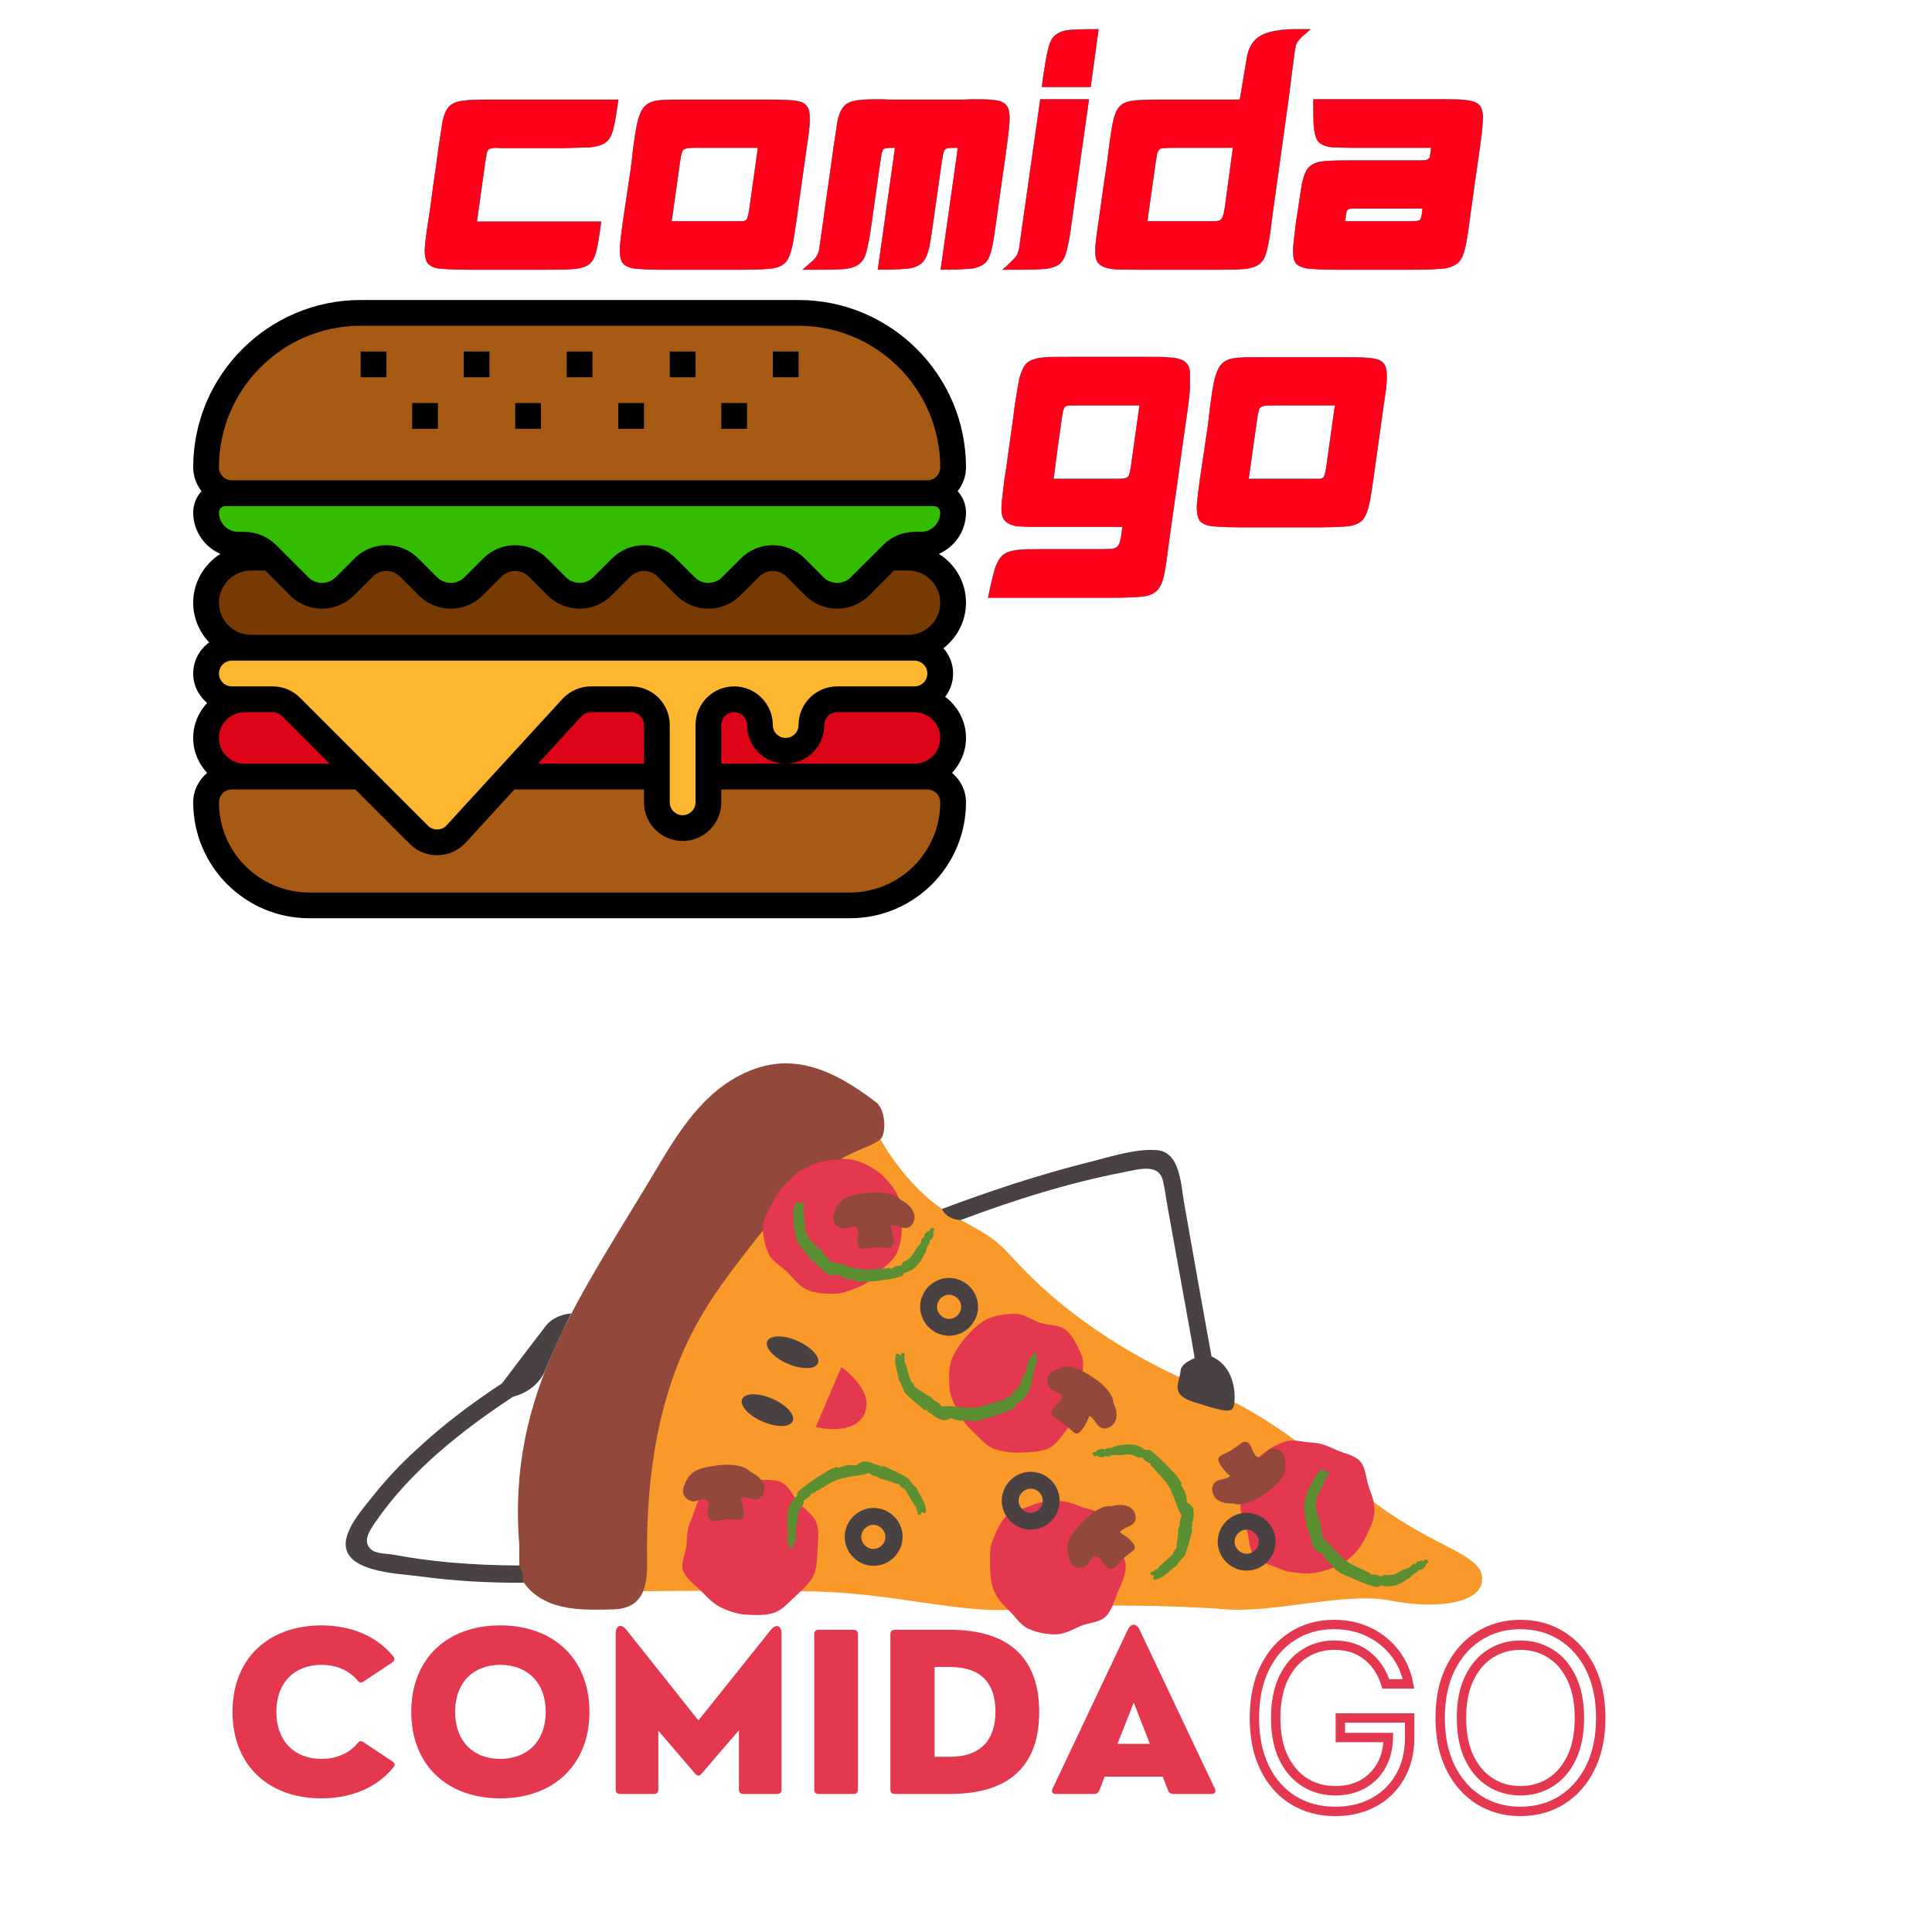 <svg xmlns="http://www.w3.org/2000/svg" xmlns:xlink="http://www.w3.org/1999/xlink" width="500" zoomAndPan="magnify" viewBox="0 0 375 375" height="500" preserveAspectRatio="xMidYMid meet" version="1.0"><defs><g/><clipPath id="bd1a400716"><path d="M 122 221.098 L 287.691 221.098 L 287.691 312.68 L 122 312.68 Z M 122 221.098 " clip-rule="nonzero"/></clipPath><clipPath id="2f53c145fa"><path d="M 132 224.441 L 266.969 224.441 L 266.969 317.227 L 132 317.227 Z M 132 224.441 " clip-rule="nonzero"/></clipPath><clipPath id="bf6ba58c2e"><path d="M 100 206.309 L 250 206.309 L 250 313 L 100 313 Z M 100 206.309 " clip-rule="nonzero"/></clipPath><clipPath id="ecf1cc2e1b"><path d="M 37.5 58.23 L 187.5 58.23 L 187.5 178.23 L 37.5 178.23 Z M 37.5 58.23 " clip-rule="nonzero"/></clipPath></defs><rect x="-37.5" width="450" fill="#ffffff" y="-37.5" height="450" fill-opacity="1"/><rect x="-37.5" width="450" fill="#ffffff" y="-37.5" height="450" fill-opacity="1"/><g fill="#e43750" fill-opacity="1"><g transform="translate(43.26, 348.207)"><g><path d="M 19.129 0.852 C 25.25 0.852 30.168 -1.453 33.176 -5.27 C 33.484 -5.645 33.359 -5.996 32.883 -6.328 L 27.281 -10.062 C 26.848 -10.375 26.473 -10.289 26.141 -9.855 C 24.566 -7.945 22.137 -6.805 19.129 -6.805 C 13.859 -6.805 10.375 -10.289 10.375 -15.934 C 10.375 -21.578 13.859 -25.062 19.129 -25.062 C 22.137 -25.062 24.566 -23.922 26.141 -22.012 C 26.473 -21.578 26.848 -21.492 27.281 -21.805 L 32.883 -25.539 C 33.359 -25.871 33.445 -26.266 33.09 -26.68 C 30.043 -30.457 25.145 -32.719 19.129 -32.719 C 8.754 -32.719 1.867 -26.184 1.867 -15.934 C 1.867 -5.684 8.754 0.852 19.129 0.852 Z M 19.129 0.852 "/></g></g></g><g fill="#e43750" fill-opacity="1"><g transform="translate(77.959, 348.207)"><g><path d="M 19.129 0.852 C 29.523 0.852 36.453 -5.684 36.453 -15.934 C 36.453 -26.184 29.523 -32.719 19.129 -32.719 C 8.754 -32.719 1.867 -26.184 1.867 -15.934 C 1.867 -5.684 8.754 0.852 19.129 0.852 Z M 19.129 -6.805 C 13.859 -6.805 10.375 -10.289 10.375 -15.934 C 10.375 -21.578 13.859 -25.062 19.129 -25.062 C 24.441 -25.062 27.969 -21.578 27.969 -15.934 C 27.969 -10.289 24.441 -6.805 19.129 -6.805 Z M 19.129 -6.805 "/></g></g></g><g fill="#e43750" fill-opacity="1"><g transform="translate(116.308, 348.207)"><g><path d="M 10.621 0 C 11.184 0 11.473 -0.289 11.473 -0.852 L 11.473 -12.281 L 18.652 -3.902 C 19.047 -3.445 19.461 -3.445 19.836 -3.902 L 27.117 -12.367 L 27.117 -0.852 C 27.117 -0.289 27.406 0 27.969 0 L 34.543 0 C 35.105 0 35.395 -0.289 35.395 -0.852 L 35.395 -31.141 C 35.395 -32.719 34.293 -33.09 33.32 -31.867 L 19.254 -14.273 L 5.27 -31.867 C 4.254 -33.152 3.195 -32.719 3.195 -31.141 L 3.195 -0.852 C 3.195 -0.289 3.484 0 4.047 0 Z M 10.621 0 "/></g></g></g><g fill="#e43750" fill-opacity="1"><g transform="translate(154.886, 348.207)"><g><path d="M 10.789 0 C 11.348 0 11.641 -0.289 11.641 -0.852 L 11.641 -31.016 C 11.641 -31.578 11.348 -31.867 10.789 -31.867 L 4.004 -31.867 C 3.445 -31.867 3.152 -31.578 3.152 -31.016 L 3.152 -0.852 C 3.152 -0.289 3.445 0 4.004 0 Z M 10.789 0 "/></g></g></g><g fill="#e43750" fill-opacity="1"><g transform="translate(169.674, 348.207)"><g><path d="M 14.668 0 C 26.766 0 32.035 -5.953 32.035 -15.891 C 32.035 -25.996 26.598 -31.867 14.668 -31.867 L 4.004 -31.867 C 3.445 -31.867 3.152 -31.578 3.152 -31.016 L 3.152 -0.852 C 3.152 -0.289 3.445 0 4.004 0 Z M 11.723 -24.648 L 14.711 -24.648 C 20.684 -24.648 23.547 -21.535 23.547 -16.016 C 23.547 -10.496 20.684 -7.219 14.711 -7.219 L 11.723 -7.219 Z M 11.723 -24.648 "/></g></g></g><g fill="#e43750" fill-opacity="1"><g transform="translate(203.647, 348.207)"><g><path d="M 17.551 -31.867 C 16.91 -33.176 15.891 -33.176 15.25 -31.867 L 0.645 -1.016 C 0.375 -0.414 0.645 0 1.266 0 L 8.754 0 C 9.211 0 9.562 -0.25 9.73 -0.684 L 10.77 -3.359 L 22.035 -3.359 L 23.07 -0.684 C 23.238 -0.25 23.59 0 24.047 0 L 31.535 0 C 32.156 0 32.426 -0.414 32.156 -1.016 Z M 16.41 -17.738 L 19.543 -9.73 L 13.258 -9.73 Z M 16.41 -17.738 "/></g></g></g><path stroke-linecap="butt" transform="matrix(0.888, 0, 0, 0.888, 48.959, 309.369)" fill="none" stroke-linejoin="miter" d="M 247.783 19.67 C 246.948 17.054 245.567 14.992 243.646 13.479 C 241.724 11.966 239.328 11.21 236.453 11.21 C 234.096 11.21 231.955 11.817 230.024 13.039 C 228.09 14.248 226.555 16.042 225.416 18.417 C 224.278 20.782 223.71 23.689 223.71 27.131 C 223.71 30.565 224.282 33.467 225.43 35.846 C 226.59 38.211 228.151 40.001 230.117 41.223 C 232.091 42.432 234.307 43.035 236.76 43.035 C 239.003 43.035 240.986 42.56 242.714 41.61 C 244.437 40.656 245.791 39.315 246.772 37.578 C 247.757 35.837 248.28 33.775 248.333 31.401 L 237.842 31.401 L 237.842 27.131 L 252.989 27.131 L 252.989 31.401 C 252.989 34.672 252.29 37.521 250.892 39.939 C 249.507 42.362 247.594 44.235 245.154 45.559 C 242.718 46.886 239.922 47.546 236.76 47.546 C 233.238 47.546 230.147 46.719 227.487 45.066 C 224.827 43.4 222.752 41.043 221.27 37.992 C 219.793 34.94 219.054 31.321 219.054 27.131 C 219.054 22.932 219.793 19.305 221.27 16.253 C 222.752 13.202 224.81 10.85 227.435 9.196 C 230.059 7.53 233.067 6.699 236.453 6.699 C 239.249 6.699 241.782 7.244 244.059 8.339 C 246.337 9.434 248.232 10.955 249.744 12.903 C 251.257 14.851 252.259 17.106 252.747 19.67 Z M 294.755 27.131 C 294.755 31.321 293.999 34.94 292.486 37.992 C 290.974 41.043 288.894 43.4 286.251 45.066 C 283.609 46.719 280.597 47.546 277.207 47.546 C 273.817 47.546 270.801 46.719 268.158 45.066 C 265.525 43.4 263.445 41.043 261.924 37.992 C 260.411 34.94 259.659 31.321 259.659 27.131 C 259.659 22.932 260.411 19.305 261.924 16.253 C 263.445 13.202 265.525 10.85 268.158 9.196 C 270.801 7.53 273.817 6.699 277.207 6.699 C 280.597 6.699 283.609 7.53 286.251 9.196 C 288.894 10.85 290.974 13.202 292.486 16.253 C 293.999 19.305 294.755 22.932 294.755 27.131 Z M 290.094 27.131 C 290.094 23.689 289.523 20.782 288.375 18.417 C 287.236 16.042 285.693 14.248 283.745 13.039 C 281.797 11.817 279.617 11.21 277.207 11.21 C 274.802 11.21 272.63 11.817 270.678 13.039 C 268.73 14.248 267.182 16.042 266.035 18.417 C 264.887 20.782 264.315 23.689 264.315 27.131 C 264.315 30.565 264.887 33.467 266.035 35.846 C 267.182 38.211 268.73 40.001 270.678 41.223 C 272.63 42.432 274.802 43.035 277.207 43.035 C 279.617 43.035 281.797 42.432 283.745 41.223 C 285.693 40.001 287.236 38.211 288.375 35.846 C 289.523 33.467 290.094 30.565 290.094 27.131 Z M 290.094 27.131 " stroke="#e43750" stroke-width="2.05" stroke-opacity="1" stroke-miterlimit="4"/><g clip-path="url(#bd1a400716)"><path fill="#f8992a" d="M 126.395 259.402 C 126.395 259.402 141.973 226.043 142.707 224.574 C 143.441 223.105 170.918 221.168 170.918 221.168 C 170.918 221.168 176.465 231.594 185.688 236.406 C 194.98 241.219 193.844 241.621 199.793 247.504 C 205.742 253.453 216.84 262.344 232.816 269.027 C 248.793 275.711 255.812 283.469 267.309 292.023 C 278.809 300.578 287.699 301.648 287.699 306.461 C 287.699 311.273 278.809 312.414 269.914 310.672 C 261.027 308.934 247.656 313.148 237.629 312.344 C 227.602 311.543 209.418 311.273 197.922 312.344 C 186.426 313.414 173.793 309.07 156.41 308.871 C 138.961 308.668 122.117 308.871 122.117 308.871 " fill-opacity="1" fill-rule="nonzero"/></g><g clip-path="url(#2f53c145fa)"><path fill="#e43750" d="M 163.293 265.352 L 158.348 276.984 C 158.348 276.984 165.836 278.922 167.84 274.309 C 169.781 269.762 163.293 265.352 163.293 265.352 Z M 155.141 291.824 C 153.938 290.551 153.266 288.48 151.73 287.746 C 150.195 287.012 148.188 287.344 146.383 287.211 C 144.711 287.145 142.973 287.277 141.301 287.879 C 139.633 288.48 137.695 288.879 136.422 290.02 C 135.152 291.219 134.953 293.293 134.215 294.832 C 133.48 296.371 133.348 297.906 133.281 299.645 C 133.215 301.316 132.012 303.254 132.613 304.922 C 133.215 306.594 135.02 307.664 136.156 308.871 C 137.359 310.137 138.496 311.344 140.098 312.078 C 141.637 312.812 143.309 313.348 145.047 313.414 C 146.719 313.48 148.586 313.613 150.328 313.012 C 151.996 312.414 153.203 310.875 154.473 309.738 C 155.742 308.535 157.145 307.398 157.883 305.859 C 158.613 304.324 158.551 302.52 158.684 300.781 C 158.75 299.109 159.086 297.305 158.48 295.633 C 157.883 293.961 156.273 293.027 155.141 291.824 Z M 263.969 283.602 C 262.762 282.332 260.824 282.129 259.289 281.395 C 257.75 280.66 256.281 280.059 254.539 279.992 C 252.871 279.926 251 279.254 249.328 279.855 C 247.656 280.461 245.918 281.395 244.715 282.531 C 243.445 283.734 243.043 285.672 242.309 287.211 C 241.574 288.746 240.906 290.285 240.773 292.09 C 240.703 293.762 241.371 295.297 241.977 296.969 C 242.574 298.641 242.375 300.848 243.512 302.117 C 244.715 303.387 246.789 303.723 248.324 304.457 C 249.863 305.191 251.531 305.258 253.273 305.395 C 254.941 305.461 256.414 305.125 258.152 304.523 C 259.824 303.922 261.16 303.188 262.43 302.051 C 263.699 300.848 264.504 299.574 265.238 298.039 C 265.973 296.504 266.711 295.098 266.773 293.293 C 266.844 291.621 266.238 290.152 265.637 288.48 C 265.102 286.809 265.102 284.871 263.969 283.602 Z M 214.367 294.297 C 213.164 293.094 211.156 293.027 209.555 292.359 C 208.016 291.691 206.547 291.289 204.809 291.289 C 203.004 291.289 201.531 291.621 199.996 292.289 C 198.391 292.961 196.453 293.16 195.246 294.363 C 194.043 295.566 193.375 297.305 192.707 298.906 C 192.039 300.445 192.176 302.117 192.176 303.922 C 192.176 305.727 192.309 307.262 192.977 308.871 C 193.645 310.473 194.781 311.543 196.051 312.812 C 197.254 314.016 198.191 315.555 199.793 316.223 C 201.332 316.891 203.066 317.227 204.875 317.227 C 206.68 317.227 208.148 316.289 209.688 315.621 C 211.293 314.949 213.43 314.949 214.633 313.75 C 215.836 312.547 216.305 310.605 216.973 309.004 C 217.641 307.465 218.512 305.793 218.512 303.988 C 218.512 302.184 217.039 300.781 216.371 299.242 C 215.637 297.504 215.57 295.5 214.367 294.297 Z M 171.453 228.316 C 170.246 227.113 168.641 226.246 167.039 225.578 C 165.5 224.906 163.766 224.906 161.957 224.906 C 160.152 224.906 158.613 225.441 157.078 226.113 C 155.473 226.781 154.27 227.781 153 228.988 C 151.797 230.191 150.66 231.328 149.992 232.996 C 149.324 234.535 148.055 236.141 148.055 237.941 C 148.055 239.746 148.453 241.688 149.125 243.227 C 149.793 244.828 151.664 245.699 152.867 246.969 C 154.07 248.172 155.141 249.711 156.746 250.379 C 158.281 251.047 160.086 251.113 161.891 251.113 C 163.695 251.113 165.234 250.379 166.773 249.773 C 168.375 249.105 169.512 248.039 170.715 246.836 C 171.918 245.629 173.457 244.695 174.125 243.09 C 174.793 241.555 175.059 239.816 175.059 238.012 C 175.059 236.207 175.195 234.336 174.523 232.797 C 173.926 230.992 172.652 229.523 171.453 228.316 Z M 198.258 281.93 C 199.996 281.863 201.934 281.863 203.539 281.129 C 205.074 280.391 206.078 278.656 207.215 277.316 C 208.352 276.047 210.023 274.977 210.621 273.238 C 211.227 271.566 210.156 269.629 210.086 267.957 C 210.023 266.219 210.559 264.348 209.82 262.746 C 209.086 261.207 208.281 259.336 206.945 258.199 C 205.676 257.062 203.469 257.328 201.801 256.727 C 200.129 256.125 198.59 254.926 196.855 254.988 C 195.113 255.059 193.109 255.324 191.57 256.059 C 190.031 256.793 188.633 258.199 187.496 259.535 C 186.355 260.805 185.289 262.344 184.684 264.016 C 184.086 265.684 184.219 267.621 184.285 269.293 C 184.352 271.031 185.289 272.57 186.023 274.109 C 186.758 275.648 187.762 276.914 189.031 278.051 C 190.301 279.188 191.371 280.66 193.043 281.262 C 194.781 281.863 196.586 281.996 198.258 281.93 " fill-opacity="1" fill-rule="nonzero"/></g><path fill="#5c8f32" d="M 277.07 302.852 C 276.734 302.387 276.469 302.918 276.133 303.055 C 275.734 302.652 275.797 303.055 275.262 303.121 C 275.066 302.852 275.129 303.254 274.996 303.254 C 274.797 303.723 274.531 303.453 274.129 303.656 C 273.594 304.457 273.191 304.324 272.059 304.789 C 270.984 305.594 269.984 305.926 268.781 305.66 C 268.512 305.859 268.445 305.66 268.18 306.062 C 267.91 305.926 267.512 305.727 267.176 305.66 C 266.773 305.594 266.441 305.527 266.105 305.66 C 265.973 304.992 265.102 305.191 264.836 304.789 C 263.898 304.391 263.031 303.988 262.164 303.523 C 261.762 303.254 261.359 302.984 260.961 302.719 C 260.758 302.586 260.559 302.387 260.426 302.25 C 260.223 302.051 260.09 301.914 259.957 301.719 C 259.219 301.113 258.754 300.512 258.285 299.977 C 257.816 299.441 257.352 299.043 256.684 298.574 C 256.816 298.039 256.684 297.707 256.613 297.371 C 256.48 297.039 256.348 296.566 256.414 295.969 C 255.812 294.832 255.68 293.359 255.277 292.359 C 255.68 291.824 255.344 291.488 255.543 290.82 C 256.012 289.617 256.816 288.414 257.082 287.277 C 257.281 287.074 257.551 286.875 257.617 286.477 C 257.816 286.477 258.418 286.008 257.75 285.738 C 257.75 285.273 257.551 286.008 257.281 285.738 C 256.949 285.539 257.352 285.273 256.746 285.07 C 255.211 286.074 254.742 287.879 253.809 289.352 C 253.605 290.219 253.406 290.953 253.137 291.691 C 253.137 293.094 253.406 294.699 253.539 295.5 C 253.605 296.102 253.605 297.102 254.207 297.305 C 254.344 297.371 254.074 297.504 254.074 297.504 C 254.344 298.172 254.477 298.773 254.609 299.379 C 254.742 299.91 254.941 300.445 255.41 300.914 C 255.812 301.246 256.281 301.449 256.746 301.582 C 257.082 302.586 257.949 303.523 258.953 304.059 C 258.953 304.391 259.086 304.59 259.289 304.727 C 259.488 304.859 259.754 304.922 259.957 305.191 C 260.625 305.527 261.227 305.859 261.828 306.062 C 262.43 306.328 262.965 306.594 263.5 306.797 C 264.035 306.996 264.566 307.262 265.238 307.465 C 265.84 307.664 266.508 307.934 267.242 308.066 C 267.645 308.066 267.844 307.734 268.18 307.734 C 268.578 307.867 268.98 307.934 269.449 307.934 C 269.914 307.934 270.316 307.797 270.785 307.734 C 271.254 307.664 271.586 307.398 271.988 307.262 C 272.391 307.066 272.656 306.863 272.922 306.664 C 273.191 306.461 273.461 306.398 273.727 306.195 C 273.926 305.996 274.062 305.727 274.262 305.594 C 274.664 305.258 275.262 305.191 275.398 304.656 C 275.664 304.859 276 304.523 276.336 304.391 C 276.402 304.121 276.801 304.059 276.734 303.723 C 276.871 303.32 277.539 303.32 277.07 302.852 Z M 230.344 291.488 C 230.41 290.418 230.008 289.281 229.273 288.348 C 229.406 288.012 229.34 287.812 229.207 287.613 C 229.074 287.41 228.871 287.277 228.805 286.941 C 228.273 286.344 227.871 285.809 227.402 285.406 C 226.934 284.938 226.602 284.469 226.129 284.066 C 225.664 283.668 225.328 283.199 224.793 282.801 C 224.328 282.398 223.793 281.863 223.191 281.461 C 222.855 281.328 222.523 281.527 222.188 281.395 C 221.852 281.129 221.52 280.859 221.117 280.727 C 220.719 280.523 220.25 280.461 219.848 280.391 C 219.379 280.324 218.98 280.324 218.578 280.391 C 218.176 280.391 217.773 280.461 217.441 280.523 C 217.105 280.594 216.84 280.523 216.574 280.66 C 216.305 280.727 216.039 280.926 215.836 280.996 C 215.301 281.129 214.766 280.996 214.367 281.395 C 214.168 281.129 213.766 281.262 213.363 281.328 C 213.164 281.527 212.762 281.461 212.695 281.797 C 212.496 281.93 211.828 281.664 212.16 282.332 C 212.293 282.934 212.762 282.531 213.094 282.531 C 213.363 283.066 213.43 282.73 213.898 282.801 C 213.965 283.133 214.031 282.73 214.234 282.801 C 214.566 282.398 214.766 282.801 215.238 282.73 C 216.039 282.195 216.371 282.465 217.578 282.465 C 218.844 282.129 219.914 282.262 220.918 282.934 C 221.254 282.801 221.184 283.066 221.586 282.801 C 221.785 283 222.055 283.336 222.391 283.602 C 222.723 283.801 222.988 284.004 223.324 284.004 C 223.191 284.672 224.059 284.805 224.191 285.34 C 224.93 286.074 225.598 286.809 226.199 287.543 C 226.465 287.945 226.734 288.348 227 288.746 C 227.133 288.949 227.203 289.148 227.336 289.414 C 227.402 289.617 227.535 289.883 227.602 290.086 C 228.004 290.953 228.203 291.621 228.469 292.289 C 228.738 292.961 228.941 293.559 229.406 294.227 C 229.074 294.699 229.074 295.031 229.004 295.367 C 229.004 295.766 229.004 296.234 228.672 296.77 C 228.805 298.039 228.336 299.441 228.336 300.512 C 227.801 300.848 227.938 301.316 227.469 301.852 C 226.531 302.785 225.328 303.586 224.66 304.523 C 224.395 304.656 224.059 304.727 223.859 305.059 C 223.656 304.992 222.926 305.191 223.457 305.66 C 223.324 306.129 223.727 305.461 223.859 305.793 C 224.059 306.129 223.594 306.195 224.059 306.664 C 225.863 306.328 227 304.859 228.406 303.855 C 228.871 303.121 229.406 302.52 229.941 301.984 C 230.477 300.648 230.879 299.109 231.078 298.309 C 231.211 297.773 231.68 296.77 231.211 296.371 C 231.078 296.301 231.414 296.234 231.414 296.301 C 231.414 295.566 231.547 294.965 231.68 294.363 C 231.746 293.762 231.746 293.227 231.547 292.625 C 231.145 292.156 230.746 291.824 230.344 291.488 Z M 154.07 238.41 C 154.336 239.215 154.539 240.016 154.605 240.75 C 155.34 241.953 156.344 243.227 156.879 243.828 C 157.211 244.293 157.746 245.23 158.348 245.031 C 158.48 245.031 158.348 245.297 158.281 245.23 C 158.883 245.699 159.285 246.164 159.684 246.566 C 160.086 246.969 160.555 247.371 161.156 247.504 C 161.621 247.637 162.16 247.504 162.695 247.371 C 163.496 248.105 164.699 248.438 165.836 248.371 C 166.035 248.707 166.168 248.773 166.438 248.773 C 166.637 248.773 166.906 248.707 167.238 248.84 C 167.973 248.773 168.711 248.773 169.309 248.707 C 169.914 248.641 170.516 248.641 171.117 248.504 C 171.719 248.371 172.32 248.371 172.922 248.238 C 173.523 248.105 174.258 247.969 174.992 247.77 C 175.328 247.57 175.328 247.238 175.66 247.035 C 176.062 246.969 176.465 246.766 176.863 246.566 C 177.266 246.367 177.602 246.031 177.934 245.699 C 178.27 245.363 178.535 245.031 178.738 244.695 C 178.938 244.363 179.141 244.027 179.273 243.691 C 179.406 243.359 179.605 243.227 179.738 242.891 C 179.809 242.621 179.809 242.289 179.941 242.086 C 180.141 241.555 180.609 241.285 180.477 240.684 C 180.809 240.684 180.945 240.281 181.145 239.949 C 181.078 239.684 181.41 239.414 181.145 239.148 C 181.145 238.879 181.746 238.547 181.078 238.41 C 180.543 238.145 180.543 238.746 180.34 239.016 C 179.809 238.879 180.008 239.148 179.605 239.48 C 179.273 239.348 179.539 239.613 179.406 239.746 C 179.473 240.281 179.07 240.148 178.871 240.551 C 178.805 241.488 178.402 241.621 177.668 242.559 C 177.133 243.758 176.398 244.562 175.262 244.961 C 175.129 245.297 174.992 245.094 174.992 245.629 C 174.66 245.699 174.258 245.699 173.926 245.766 C 173.59 245.898 173.188 246.031 172.988 246.301 C 172.52 245.766 171.918 246.434 171.383 246.164 C 170.383 246.301 169.379 246.367 168.445 246.434 C 167.973 246.434 167.441 246.367 166.973 246.367 C 166.703 246.367 166.504 246.301 166.238 246.234 C 166.035 246.164 165.77 246.098 165.57 246.031 C 164.633 245.898 163.961 245.566 163.293 245.363 C 162.625 245.164 162.023 245.031 161.156 244.961 C 161.023 244.426 160.758 244.227 160.488 243.961 C 160.223 243.691 159.82 243.426 159.617 242.824 C 158.551 242.156 157.68 240.953 156.879 240.281 C 156.945 239.613 156.477 239.551 156.344 238.812 C 156.141 237.543 156.211 236.07 155.875 235.004 C 155.941 234.734 156.078 234.469 155.941 234.066 C 156.078 233.934 156.41 233.266 155.742 233.398 C 155.473 232.996 155.742 233.73 155.34 233.668 C 154.938 233.668 155.141 233.199 154.539 233.332 C 153.602 234.871 154.137 236.738 154.07 238.41 Z M 176.328 287.012 C 175.129 286.207 173.723 285.539 172.922 285.203 C 172.387 284.938 171.516 284.336 171.051 284.738 C 170.918 284.805 170.98 284.469 170.98 284.535 C 170.246 284.336 169.711 284.137 169.176 283.934 C 168.641 283.734 168.043 283.602 167.441 283.734 C 166.973 283.867 166.504 284.137 166.105 284.469 C 165.035 284.199 163.828 284.402 162.828 284.938 C 162.559 284.738 162.359 284.738 162.16 284.805 C 161.957 284.938 161.758 285.07 161.426 285.07 C 160.758 285.473 160.152 285.738 159.617 286.141 C 159.086 286.477 158.551 286.742 158.082 287.145 C 157.613 287.477 157.078 287.746 156.543 288.211 C 156.008 288.613 155.473 289.016 154.871 289.551 C 154.672 289.883 154.805 290.219 154.605 290.484 C 154.27 290.754 154.004 291.086 153.738 291.422 C 153.469 291.754 153.336 292.223 153.133 292.625 C 153 293.027 152.934 293.496 152.867 293.895 C 152.801 294.297 152.801 294.699 152.801 295.031 C 152.801 295.367 152.668 295.633 152.734 295.898 C 152.801 296.234 152.934 296.434 152.934 296.703 C 153 297.234 152.734 297.707 153.07 298.172 C 152.734 298.309 152.801 298.773 152.801 299.109 C 152.934 299.309 152.801 299.711 153.133 299.844 C 153.266 300.109 152.867 300.648 153.535 300.512 C 154.137 300.512 153.871 299.977 153.938 299.645 C 154.473 299.512 154.137 299.379 154.406 298.906 C 154.738 298.906 154.406 298.773 154.473 298.574 C 154.137 298.172 154.539 298.039 154.605 297.57 C 154.27 296.703 154.605 296.371 154.805 295.23 C 154.738 293.895 155.074 292.891 155.941 292.023 C 155.875 291.691 156.141 291.824 155.941 291.289 C 156.211 291.086 156.543 290.887 156.879 290.688 C 157.145 290.418 157.414 290.152 157.48 289.816 C 158.082 290.086 158.418 289.215 158.949 289.215 C 159.82 288.613 160.621 288.148 161.488 287.68 C 161.957 287.477 162.359 287.277 162.828 287.145 C 163.027 287.074 163.293 287.012 163.496 286.941 C 163.766 286.875 163.961 286.875 164.23 286.809 C 165.168 286.539 165.902 286.477 166.57 286.406 C 167.238 286.273 167.91 286.207 168.641 285.871 C 169.043 286.273 169.309 286.344 169.711 286.477 C 170.113 286.539 170.516 286.676 170.98 287.074 C 172.254 287.211 173.523 287.945 174.594 288.148 C 174.793 288.746 175.262 288.684 175.73 289.215 C 176.465 290.285 176.996 291.621 177.801 292.492 C 177.867 292.824 177.867 293.094 178.137 293.426 C 178.07 293.559 178.07 294.363 178.668 293.961 C 179.07 294.227 178.535 293.629 178.871 293.559 C 179.203 293.426 179.203 293.895 179.738 293.559 C 179.809 291.754 178.535 290.285 177.867 288.746 C 177.266 288.281 176.801 287.68 176.328 287.012 Z M 201.266 264.484 C 201.129 264.816 201.062 265.281 200.73 265.352 C 200.93 265.887 200.594 266.285 200.461 266.824 C 200.395 267.09 200.461 267.355 200.461 267.691 C 200.395 268.023 200.262 268.227 200.195 268.559 C 200.129 268.895 199.996 269.227 199.863 269.629 C 199.727 270.031 199.527 270.434 199.258 270.766 C 198.992 271.102 198.723 271.504 198.391 271.77 C 198.055 272.035 197.656 272.301 197.32 272.438 C 197.051 272.703 197.121 273.039 196.855 273.309 C 196.184 273.707 195.516 273.906 194.914 274.176 C 194.312 274.441 193.711 274.574 193.176 274.777 C 192.641 274.977 192.039 275.113 191.438 275.312 C 190.836 275.512 190.168 275.648 189.434 275.844 C 189.098 275.781 188.832 275.844 188.633 275.914 C 188.43 275.914 188.23 275.914 187.961 275.648 C 186.828 275.914 185.621 275.781 184.684 275.246 C 184.219 275.445 183.75 275.648 183.215 275.648 C 182.613 275.648 182.078 275.379 181.613 275.043 C 181.145 274.711 180.609 274.309 180.008 273.977 C 180.074 273.977 180.141 273.707 180.008 273.707 C 179.473 273.977 178.805 273.176 178.336 272.773 C 177.668 272.238 176.465 271.234 175.527 270.164 C 175.262 269.43 174.926 268.691 174.523 267.957 C 174.258 266.285 173.391 264.613 173.926 262.812 C 174.523 262.609 174.391 263.078 174.793 263.012 C 175.129 263.012 174.727 262.344 175.129 262.676 C 175.797 262.41 175.594 263.148 175.461 263.277 C 175.66 263.613 175.594 263.945 175.527 264.215 C 176.062 265.219 176.266 266.688 176.73 267.891 C 176.996 268.559 177.531 268.559 177.531 269.227 C 178.469 269.695 179.539 270.699 180.742 271.168 C 181.078 271.699 181.48 271.902 181.812 272.102 C 182.148 272.301 182.414 272.438 182.68 272.969 C 183.484 272.906 184.152 272.906 184.82 272.969 C 185.488 273.039 186.293 273.176 187.227 273.176 C 187.496 273.238 187.695 273.238 187.961 273.238 C 188.23 273.238 188.43 273.238 188.695 273.238 C 189.168 273.176 189.633 273.105 190.168 273.039 C 191.105 272.84 192.039 272.57 193.043 272.172 C 193.578 272.301 194.113 271.566 194.578 271.969 C 194.711 271.633 195.047 271.434 195.383 271.301 C 195.715 271.102 196.117 271.031 196.383 270.965 C 196.316 270.434 196.52 270.629 196.52 270.297 C 197.586 269.695 198.121 268.762 198.391 267.492 C 198.926 266.422 199.328 266.219 199.191 265.281 C 199.328 264.883 199.793 264.883 199.594 264.348 C 199.727 264.215 199.391 263.945 199.727 264.016 C 200.059 263.613 199.727 263.414 200.328 263.414 C 200.461 263.078 200.328 262.543 200.93 262.676 C 201.668 262.676 201.129 263.148 201.129 263.414 C 201.398 263.879 201.199 264.215 201.266 264.484 " fill-opacity="1" fill-rule="nonzero"/><g clip-path="url(#bf6ba58c2e)"><path fill="#92493c" d="M 135.418 256.66 C 138.16 251.715 141.57 247.168 145.047 242.691 C 146.051 241.352 147.117 240.082 148.121 238.812 C 148.121 238.613 148.121 238.41 148.121 238.145 C 148.121 236.34 149.391 234.734 150.059 233.199 C 150.73 231.594 151.863 230.457 153.07 229.188 C 154.27 227.984 155.473 226.98 157.145 226.312 C 158.684 225.645 160.223 225.109 162.023 225.109 C 162.359 225.109 162.695 225.109 162.961 225.109 C 164.164 224.371 165.434 223.773 166.703 223.238 C 168.109 222.637 169.645 222.102 170.848 221.168 C 172.051 220.23 171.984 215.418 170.047 213.945 C 164.965 210.07 159.016 206.391 152.535 206.391 C 147.051 206.391 141.77 209.133 137.758 212.875 C 133.75 216.621 130.738 221.301 127.934 226.043 C 112.758 251.648 98.387 270.164 100.793 299.844 L 100.793 305.395 C 101.863 308.469 104.805 310.605 107.945 311.543 C 111.09 312.477 114.363 312.477 117.641 312.414 C 119.508 312.414 121.516 312.344 123.051 311.207 C 125.527 309.406 125.66 305.793 125.594 302.719 C 125.391 286.809 127.668 270.5 135.418 256.66 Z M 249.395 283.336 C 249.328 282.801 249.191 282.262 248.859 281.863 C 248.324 281.191 247.324 281.059 246.52 281.328 C 245.719 281.594 245.117 283 244.316 282.863 C 243.578 282.73 243.312 281.93 243.043 281.262 C 242.777 280.594 242.375 279.789 241.641 279.855 C 241.238 279.855 240.906 280.125 240.637 280.324 C 239.301 281.328 238.832 281.664 237.363 282.332 C 237.027 282.465 236.691 282.664 236.559 282.934 C 236.359 283.336 236.559 283.734 236.762 284.137 C 237.297 285.004 237.965 285.809 238.766 286.477 C 238.031 287.211 236.691 287.012 235.891 287.68 C 234.957 288.414 235.156 290.02 236.023 290.887 C 236.895 291.691 238.23 291.887 239.434 291.824 C 239.434 291.824 241.441 292.824 245.516 289.949 C 249.527 287.012 249.664 285.672 249.395 283.336 Z M 145.648 285.672 C 145.648 285.672 144.379 283.867 139.43 284.402 C 134.484 285.004 133.75 286.074 132.812 288.281 C 132.613 288.746 132.48 289.281 132.613 289.816 C 132.812 290.688 133.613 291.289 134.418 291.422 C 135.219 291.555 136.422 290.621 137.09 291.156 C 137.625 291.621 137.559 292.492 137.426 293.16 C 137.293 293.895 137.359 294.762 138.027 295.098 C 138.363 295.297 138.762 295.23 139.164 295.164 C 140.836 294.898 141.371 294.832 143.043 294.965 C 143.375 294.965 143.773 295.031 144.043 294.832 C 144.379 294.562 144.445 294.094 144.379 293.695 C 144.312 292.691 144.109 291.621 143.773 290.688 C 144.777 290.352 145.848 291.156 146.852 291.023 C 148.055 290.82 148.656 289.281 148.254 288.148 C 147.785 286.941 146.719 286.207 145.648 285.672 Z M 174.859 232.93 C 174.859 232.93 173.656 231.059 168.641 231.527 C 163.695 231.996 162.895 233.062 161.957 235.203 C 161.758 235.672 161.621 236.207 161.691 236.738 C 161.824 237.609 162.625 238.211 163.496 238.41 C 164.363 238.613 165.57 237.676 166.168 238.211 C 166.703 238.68 166.57 239.551 166.438 240.281 C 166.301 241.02 166.301 241.891 166.973 242.223 C 167.305 242.422 167.707 242.355 168.109 242.289 C 169.781 242.086 170.312 242.023 171.984 242.223 C 172.32 242.223 172.723 242.289 172.988 242.086 C 173.32 241.82 173.391 241.352 173.391 240.953 C 173.391 239.949 173.188 238.879 172.855 237.941 C 173.855 237.609 174.926 238.48 175.93 238.344 C 177.133 238.211 177.801 236.676 177.398 235.539 C 176.996 234.266 175.93 233.465 174.859 232.93 Z M 208.953 278.254 C 209.355 278.254 209.688 277.918 209.953 277.586 C 210.559 276.781 211.09 275.844 211.426 274.844 C 212.426 275.246 212.695 276.512 213.566 277.051 C 214.633 277.652 216.039 276.914 216.504 275.781 C 216.973 274.645 216.641 273.371 216.105 272.301 C 216.105 272.301 216.305 270.098 212.16 267.355 C 207.949 264.613 206.68 265.016 204.605 266.086 C 204.141 266.352 203.672 266.621 203.469 267.09 C 203.066 267.824 203.27 268.828 203.871 269.496 C 204.406 270.164 205.941 270.164 206.078 270.965 C 206.211 271.699 205.543 272.301 205.008 272.773 C 204.473 273.238 203.938 273.977 204.207 274.645 C 204.34 274.977 204.738 275.176 205.008 275.379 C 206.41 276.246 206.879 276.582 208.082 277.719 C 208.352 277.988 208.617 278.254 208.953 278.254 Z M 217.375 297.438 C 218.246 297.973 219.113 298.574 219.781 299.379 C 220.051 299.711 220.316 300.109 220.25 300.512 C 220.184 300.848 219.848 301.047 219.582 301.246 C 218.246 302.25 217.844 302.586 216.707 303.855 C 216.438 304.121 216.172 304.457 215.836 304.523 C 215.102 304.656 214.566 303.988 214.168 303.387 C 213.766 302.785 213.297 302.051 212.629 302.051 C 211.828 302.051 211.492 303.523 210.754 303.988 C 210.023 304.391 209.02 304.457 208.352 303.922 C 207.949 303.586 207.684 303.121 207.551 302.586 C 206.812 300.312 206.68 298.977 210.156 295.367 C 213.629 291.754 215.77 292.359 215.77 292.359 C 216.906 292.023 218.246 291.957 219.312 292.559 C 220.316 293.16 220.852 294.762 220.051 295.633 C 219.246 296.504 217.91 296.504 217.375 297.438 " fill-opacity="1" fill-rule="nonzero"/></g><path fill="#4a4143" d="M 239.301 273.309 C 239.902 272.301 240.305 265.551 235.156 263.277 C 233.352 253.316 231.547 243.293 229.809 233.332 C 229.207 229.922 229.074 223.57 224.527 223.238 C 220.184 222.902 214.969 224.707 210.824 225.711 C 206.078 226.914 201.332 228.316 196.719 229.789 C 192.039 231.328 187.426 232.93 182.816 234.668 C 182.816 234.668 183.684 236.738 186.492 236.809 C 196.785 232.93 207.414 229.586 218.176 227.516 C 220.918 226.98 224.93 225.711 225.73 229.188 C 226.129 230.926 226.332 232.73 226.664 234.469 C 227.738 240.551 228.871 246.633 229.941 252.648 C 230.613 256.328 231.281 259.938 231.879 263.613 C 230.613 264.148 229.207 264.949 229.141 266.086 C 229.004 268.227 226.934 270.629 231.613 272.102 C 236.359 273.574 238.633 274.375 239.301 273.309 Z M 154.805 260.273 C 152.066 259.066 149.457 259.133 148.922 260.336 C 148.391 261.539 150.195 263.547 152.867 264.684 C 155.605 265.887 158.215 265.82 158.75 264.613 C 159.285 263.414 157.48 261.473 154.805 260.273 Z M 149.926 271.504 C 147.188 270.297 144.578 270.363 144.043 271.566 C 143.508 272.773 145.312 274.777 147.988 275.914 C 150.73 277.117 153.336 277.051 153.871 275.844 C 154.406 274.645 152.668 272.703 149.926 271.504 Z M 244.316 299.242 C 244.316 297.973 243.246 296.902 241.977 296.902 C 240.703 296.902 239.637 297.973 239.637 299.242 C 239.637 300.512 240.703 301.582 241.977 301.582 C 243.246 301.582 244.316 300.578 244.316 299.242 Z M 247.59 299.242 C 247.59 302.316 245.051 304.859 241.977 304.859 C 238.898 304.859 236.359 302.316 236.359 299.242 C 236.359 296.168 238.898 293.629 241.977 293.629 C 245.117 293.695 247.59 296.168 247.59 299.242 Z M 202.398 291.289 C 202.398 290.02 201.332 288.949 200.059 288.949 C 198.793 288.949 197.719 290.02 197.719 291.289 C 197.719 292.559 198.793 293.629 200.059 293.629 C 201.332 293.629 202.398 292.559 202.398 291.289 Z M 205.676 291.289 C 205.676 294.363 203.137 296.902 200.059 296.902 C 196.988 296.902 194.445 294.363 194.445 291.289 C 194.445 288.211 196.988 285.672 200.059 285.672 C 203.137 285.672 205.676 288.211 205.676 291.289 Z M 186.559 253.652 C 186.559 252.383 185.488 251.312 184.219 251.312 C 182.949 251.312 181.879 252.383 181.879 253.652 C 181.879 254.926 182.949 255.992 184.219 255.992 C 185.488 255.992 186.559 254.926 186.559 253.652 Z M 189.836 253.652 C 189.836 256.727 187.293 259.27 184.219 259.27 C 181.145 259.27 178.605 256.727 178.605 253.652 C 178.605 250.578 181.145 248.039 184.219 248.039 C 187.293 248.039 189.836 250.578 189.836 253.652 Z M 171.852 298.309 C 171.852 297.039 170.781 295.969 169.512 295.969 C 168.242 295.969 167.172 297.039 167.172 298.309 C 167.172 299.574 168.242 300.648 169.512 300.648 C 170.848 300.648 171.852 299.574 171.852 298.309 Z M 175.195 298.309 C 175.195 301.383 172.652 303.922 169.578 303.922 C 166.504 303.922 163.961 301.383 163.961 298.309 C 163.961 295.23 166.504 292.691 169.578 292.691 C 172.652 292.691 175.195 295.23 175.195 298.309 Z M 110.887 254.926 C 109.082 258.531 107.41 262.078 105.941 265.684 C 105.875 265.82 105.805 265.953 105.805 266.086 C 105.34 267.156 103.734 270.031 99.59 271.102 C 89.562 277.719 79.805 285.406 72.918 295.367 C 71.781 297.039 70.109 299.309 72.25 300.914 C 73.188 301.582 75.391 301.582 76.461 301.781 C 80.004 302.449 83.613 302.918 87.223 303.254 C 91.703 303.656 96.25 303.855 100.793 303.855 L 101.395 305.395 C 101.598 306.062 101.328 306.594 101.73 307.199 C 94.844 307.262 87.957 306.863 81.141 305.926 C 77.332 305.395 65.695 305.191 67.234 298.574 C 67.973 295.434 70.848 292.359 72.785 289.883 C 75.258 286.809 77.93 284.004 80.805 281.395 C 85.953 276.582 91.57 272.371 97.449 268.496 C 99.789 265.418 104.805 258.801 106.008 257.266 C 107.68 255.121 110.887 254.926 110.887 254.926 " fill-opacity="1" fill-rule="nonzero"/><path fill="#a65a14" d="M 45 95.73 L 180 95.73 C 182.762 95.73 185 93.496 185 90.73 C 185 74.16 171.57 60.73 155 60.73 L 70 60.73 C 53.438 60.73 40 74.16 40 90.73 C 40 93.496 42.238 95.73 45 95.73 " fill-opacity="1" fill-rule="nonzero"/><path fill="#a65a14" d="M 60 175.73 L 165 175.73 C 176.043 175.73 185 166.777 185 155.73 C 185 152.969 182.762 150.73 180 150.73 L 45 150.73 C 42.238 150.73 40 152.969 40 155.73 C 40 166.777 48.957 175.73 60 175.73 " fill-opacity="1" fill-rule="nonzero"/><path fill="#763a02" d="M 40 116.98 C 40 112.148 43.918 108.23 48.75 108.23 L 176.25 108.23 C 181.082 108.23 185 112.148 185 116.98 C 185 121.816 181.082 125.73 176.25 125.73 L 48.75 125.73 C 43.918 125.73 40 121.816 40 116.98 " fill-opacity="1" fill-rule="nonzero"/><path fill="#33bc00" d="M 181.25 95.73 L 43.75 95.73 C 41.68 95.73 40 97.41 40 99.48 C 40 102.938 42.793 105.73 46.25 105.73 L 47.414 105.73 C 49.074 105.73 50.656 106.387 51.828 107.559 L 58.078 113.809 C 60.527 116.25 64.473 116.25 66.922 113.809 L 70.574 110.156 C 73.027 107.715 76.973 107.715 79.422 110.156 L 83.074 113.809 C 85.527 116.25 89.473 116.25 91.922 113.809 L 95.574 110.156 C 98.027 107.715 101.973 107.715 104.422 110.156 L 108.074 113.809 C 110.527 116.25 114.473 116.25 116.922 113.809 L 120.574 110.156 C 123.027 107.715 126.973 107.715 129.422 110.156 L 133.074 113.809 C 135.527 116.25 139.473 116.25 141.922 113.809 L 145.574 110.156 C 148.027 107.715 151.973 107.715 154.422 110.156 L 158.074 113.809 C 160.527 116.25 164.473 116.25 166.922 113.809 L 173.172 107.559 C 174.336 106.387 175.926 105.73 177.586 105.73 L 178.75 105.73 C 182.207 105.73 185 102.938 185 99.48 C 185 97.41 183.32 95.73 181.25 95.73 " fill-opacity="1" fill-rule="nonzero"/><path fill="#de0418" d="M 47.5 135.73 L 177.5 135.73 C 181.641 135.73 185 139.09 185 143.23 C 185 147.371 181.641 150.73 177.5 150.73 L 47.5 150.73 C 43.359 150.73 40 147.371 40 143.23 C 40 139.09 43.359 135.73 47.5 135.73 " fill-opacity="1" fill-rule="nonzero"/><path fill="#fdb62f" d="M 132.5 160.73 C 135.262 160.73 137.5 158.496 137.5 155.73 L 137.5 140.73 C 137.5 137.969 139.734 135.73 142.5 135.73 C 145.262 135.73 147.5 137.969 147.5 140.73 C 147.5 143.496 149.734 145.73 152.5 145.73 C 155.262 145.73 157.5 143.496 157.5 140.73 C 157.5 137.969 159.734 135.73 162.5 135.73 L 177.5 135.73 C 180.262 135.73 182.5 133.496 182.5 130.73 C 182.5 127.969 180.262 125.73 177.5 125.73 L 45 125.73 C 42.238 125.73 40 127.969 40 130.73 C 40 133.496 42.238 135.73 45 135.73 L 52.93 135.73 C 54.258 135.73 55.527 136.258 56.465 137.195 L 81.309 162.039 C 83.32 164.051 86.602 163.984 88.523 161.883 L 111.016 137.352 C 111.961 136.316 113.301 135.73 114.695 135.73 L 122.5 135.73 C 125.262 135.73 127.5 137.969 127.5 140.73 L 127.5 155.73 C 127.5 158.496 129.734 160.73 132.5 160.73 " fill-opacity="1" fill-rule="nonzero"/><g clip-path="url(#ecf1cc2e1b)"><path fill="#000000" d="M 180 93.23 L 45 93.23 C 43.625 93.23 42.5 92.109 42.5 90.73 C 42.5 75.566 54.836 63.23 70 63.23 L 155 63.23 C 170.164 63.23 182.5 75.566 182.5 90.73 C 182.5 92.109 181.375 93.23 180 93.23 Z M 178.75 103.23 L 177.586 103.23 C 175.242 103.23 173.047 104.141 171.395 105.801 L 165.145 112.039 C 163.691 113.504 161.309 113.504 159.852 112.051 L 156.18 108.379 C 154.48 106.68 152.246 105.828 150 105.828 C 147.754 105.828 145.516 106.68 143.816 108.379 L 140.145 112.039 C 138.691 113.504 136.309 113.504 134.852 112.051 L 131.18 108.379 C 127.773 104.969 122.227 104.969 118.816 108.379 L 115.145 112.039 C 113.691 113.504 111.309 113.504 109.852 112.051 L 106.18 108.379 C 102.773 104.969 97.227 104.969 93.816 108.379 L 90.145 112.039 C 88.691 113.504 86.309 113.504 84.852 112.051 L 81.18 108.379 C 77.773 104.969 72.227 104.969 68.816 108.379 L 65.145 112.039 C 63.691 113.504 61.309 113.504 59.855 112.051 L 53.594 105.801 C 51.953 104.141 49.746 103.23 47.414 103.23 L 46.25 103.23 C 44.18 103.23 42.5 101.551 42.5 99.48 C 42.5 98.789 43.066 98.23 43.75 98.23 L 181.25 98.23 C 181.941 98.23 182.5 98.789 182.5 99.48 C 182.5 101.551 180.82 103.23 178.75 103.23 Z M 182.5 116.98 C 182.5 120.43 179.695 123.23 176.25 123.23 L 48.75 123.23 C 45.305 123.23 42.5 120.43 42.5 116.98 C 42.5 113.895 44.805 111.23 47.863 110.801 C 48.145 110.75 48.449 110.73 48.75 110.73 L 51.465 110.73 L 56.309 115.586 C 59.727 118.992 65.273 118.992 68.68 115.586 L 72.352 111.922 C 73.809 110.457 76.191 110.457 77.645 111.914 L 81.316 115.586 C 84.727 118.992 90.273 118.992 93.68 115.586 L 97.352 111.922 C 98.809 110.457 101.191 110.457 102.645 111.914 L 106.316 115.586 C 109.727 118.992 115.273 118.992 118.68 115.586 L 122.352 111.922 C 123.809 110.457 126.191 110.457 127.645 111.914 L 131.316 115.586 C 134.727 118.992 140.273 118.992 143.68 115.586 L 147.352 111.922 C 148.809 110.457 151.191 110.457 152.645 111.914 L 156.316 115.586 C 158.016 117.285 160.254 118.133 162.5 118.133 C 164.746 118.133 166.98 117.285 168.68 115.586 L 173.535 110.73 L 176.25 110.73 C 179.695 110.73 182.5 113.535 182.5 116.98 Z M 177.5 148.23 L 140 148.23 L 140 140.73 C 140 139.355 141.121 138.23 142.5 138.23 C 143.875 138.23 145 139.355 145 140.73 C 145 144.871 148.359 148.23 152.5 148.23 C 156.641 148.23 160 144.871 160 140.73 C 160 139.355 161.121 138.23 162.5 138.23 L 177.5 138.23 C 180.254 138.23 182.5 140.477 182.5 143.23 C 182.5 145.984 180.254 148.23 177.5 148.23 Z M 165 173.23 L 60 173.23 C 50.352 173.23 42.5 165.379 42.5 155.73 C 42.5 154.355 43.625 153.23 45 153.23 L 68.965 153.23 L 79.539 163.809 C 80.957 165.223 82.84 166.004 84.832 166.004 C 84.891 166.004 84.949 166.004 85.008 166.004 C 87.07 165.957 88.973 165.086 90.371 163.574 L 99.852 153.23 L 125 153.23 L 125 155.73 C 125 159.871 128.359 163.23 132.5 163.23 C 136.641 163.23 140 159.871 140 155.73 L 140 153.23 L 180 153.23 C 181.375 153.23 182.5 154.355 182.5 155.73 C 182.5 165.379 174.648 173.23 165 173.23 Z M 47.5 138.23 L 52.93 138.23 C 53.586 138.23 54.23 138.496 54.699 138.965 L 63.965 148.23 L 47.5 148.23 C 44.746 148.23 42.5 145.984 42.5 143.23 C 42.5 140.477 44.746 138.23 47.5 138.23 Z M 125 140.73 L 125 148.23 L 104.434 148.23 L 112.859 139.043 C 113.328 138.523 114.004 138.23 114.695 138.23 L 122.5 138.23 C 123.875 138.23 125 139.355 125 140.73 Z M 122.5 133.23 L 114.695 133.23 C 112.598 133.23 110.586 134.121 109.168 135.664 L 94.492 151.68 L 86.68 160.195 C 86.219 160.703 85.586 160.984 84.902 161.004 C 84.285 161.043 83.562 160.762 83.074 160.273 L 58.234 135.43 C 56.816 134.012 54.934 133.23 52.93 133.23 L 45 133.23 C 43.625 133.23 42.5 132.109 42.5 130.73 C 42.5 129.355 43.625 128.23 45 128.23 L 177.5 128.23 C 178.875 128.23 180 129.355 180 130.73 C 180 132.109 178.875 133.23 177.5 133.23 L 162.5 133.23 C 158.359 133.23 155 136.59 155 140.73 C 155 142.109 153.875 143.23 152.5 143.23 C 151.121 143.23 150 142.109 150 140.73 C 150 136.59 146.641 133.23 142.5 133.23 C 138.359 133.23 135 136.59 135 140.73 L 135 155.73 C 135 157.109 133.875 158.23 132.5 158.23 C 131.121 158.23 130 157.109 130 155.73 L 130 140.73 C 130 136.59 126.641 133.23 122.5 133.23 Z M 187.5 99.48 C 187.5 97.879 186.875 96.434 185.879 95.332 C 186.883 94.051 187.5 92.469 187.5 90.73 C 187.5 72.812 172.918 58.23 155 58.23 L 70 58.23 C 52.082 58.23 37.5 72.812 37.5 90.73 C 37.5 92.469 38.125 94.051 39.113 95.332 C 38.125 96.434 37.5 97.879 37.5 99.48 C 37.5 103.066 39.68 106.152 42.773 107.508 C 39.609 109.52 37.5 113.035 37.5 116.98 C 37.5 119.969 38.691 122.676 40.598 124.688 C 38.73 126.055 37.5 128.242 37.5 130.73 C 37.5 133.035 38.566 135.066 40.207 136.445 C 38.535 138.23 37.5 140.605 37.5 143.23 C 37.5 145.859 38.535 148.23 40.207 150.02 C 38.566 151.395 37.5 153.426 37.5 155.73 C 37.5 168.133 47.598 178.23 60 178.23 L 165 178.23 C 177.41 178.23 187.5 168.133 187.5 155.73 C 187.5 153.426 186.434 151.395 184.793 150.02 C 186.465 148.23 187.5 145.859 187.5 143.23 C 187.5 139.961 185.887 137.07 183.457 135.242 C 184.414 133.984 185 132.43 185 130.73 C 185 128.848 184.277 127.137 183.125 125.82 C 185.762 123.758 187.5 120.586 187.5 116.98 C 187.5 112.988 185.391 109.492 182.246 107.5 C 185.332 106.141 187.5 103.066 187.5 99.48 " fill-opacity="1" fill-rule="nonzero"/></g><path fill="#000000" d="M 70 73.23 L 75 73.23 L 75 68.23 L 70 68.23 L 70 73.23 " fill-opacity="1" fill-rule="nonzero"/><path fill="#000000" d="M 80 83.23 L 85 83.23 L 85 78.23 L 80 78.23 L 80 83.23 " fill-opacity="1" fill-rule="nonzero"/><path fill="#000000" d="M 90 73.23 L 95 73.23 L 95 68.23 L 90 68.23 L 90 73.23 " fill-opacity="1" fill-rule="nonzero"/><path fill="#000000" d="M 100 83.23 L 105 83.23 L 105 78.23 L 100 78.23 L 100 83.23 " fill-opacity="1" fill-rule="nonzero"/><path fill="#000000" d="M 110 73.23 L 115 73.23 L 115 68.23 L 110 68.23 L 110 73.23 " fill-opacity="1" fill-rule="nonzero"/><path fill="#000000" d="M 120 83.23 L 125 83.23 L 125 78.23 L 120 78.23 L 120 83.23 " fill-opacity="1" fill-rule="nonzero"/><path fill="#000000" d="M 130 73.23 L 135 73.23 L 135 68.23 L 130 68.23 L 130 73.23 " fill-opacity="1" fill-rule="nonzero"/><path fill="#000000" d="M 140 83.23 L 145 83.23 L 145 78.23 L 140 78.23 L 140 83.23 " fill-opacity="1" fill-rule="nonzero"/><path fill="#000000" d="M 150 73.23 L 155 73.23 L 155 68.23 L 150 68.23 L 150 73.23 " fill-opacity="1" fill-rule="nonzero"/><g fill="#ff0000" fill-opacity="1"><g transform="translate(81.764, 52.367)"><g><path d="M 13.199 -33 C 10.801 -33 9.133 -32.934 8.199 -32.801 C 7 -32.668 6.133 -32.332 5.535 -31.801 C 4.934 -31.266 4.465 -30.266 4.133 -28.867 C 4 -28 3.734 -26.266 3.332 -23.602 C 3.133 -22 2.801 -19.668 2.332 -16.465 C 1.934 -13.266 1.602 -10.934 1.332 -9.332 C 0.934 -6.734 0.734 -5 0.668 -4.066 L 0.668 -3.602 C 0.668 -2.668 0.867 -1.934 1.133 -1.398 C 1.535 -0.867 2.199 -0.465 3.133 -0.266 C 4.066 -0.133 6.133 0 9.332 0 L 24.266 0 C 27 0 28.801 -0.066 29.668 -0.133 C 31 -0.266 32 -0.602 32.602 -1.066 C 33.266 -1.602 33.734 -2.535 34 -3.734 C 34.266 -4.668 34.535 -6.535 34.934 -9.332 L 10.801 -9.332 L 12.465 -21.199 C 12.602 -21.867 12.668 -22.266 12.668 -22.535 C 12.801 -22.934 12.934 -23.199 13.066 -23.332 C 13.199 -23.465 13.398 -23.535 13.668 -23.535 C 13.801 -23.602 14.133 -23.668 14.535 -23.668 C 14.801 -23.668 15.133 -23.602 15.535 -23.602 L 27.465 -23.602 C 30 -23.668 31.668 -23.734 32.535 -23.734 C 34.133 -23.867 35.332 -24.266 36 -24.867 C 36.602 -25.398 37.066 -26.332 37.332 -27.602 C 37.602 -28.535 37.867 -30.332 38.266 -33 Z M 13.199 -33 "/></g></g></g><g fill="#ff0000" fill-opacity="1"><g transform="translate(119.63, 52.367)"><g><path d="M 3.266 -23.668 C 3.133 -22.465 2.934 -20.332 2.398 -17 C 1.934 -13.734 1.535 -11.199 1.266 -9.398 C 0.934 -6.934 0.734 -5.266 0.668 -4.398 L 0.668 -3.602 C 0.668 -2.668 0.867 -1.934 1.133 -1.398 C 1.535 -0.867 2.199 -0.465 3.266 -0.266 C 4.199 -0.133 6.066 0 8.934 0 L 24.602 0 C 27.602 0 29.535 -0.133 30.465 -0.266 C 31.734 -0.535 32.602 -1 33.133 -1.801 C 33.535 -2.398 33.867 -3.332 34.133 -4.535 C 34.332 -5.398 34.602 -7 34.934 -9.398 L 36.934 -23.668 C 37.332 -26.199 37.535 -27.934 37.535 -28.734 L 37.535 -29.398 C 37.535 -30.398 37.398 -31.133 37.066 -31.602 C 36.734 -32.133 36.133 -32.535 35.332 -32.668 C 34.398 -32.934 32.332 -33 29.066 -33 L 13.734 -33 C 11.066 -33 9.266 -33 8.332 -32.867 C 7 -32.734 6.066 -32.332 5.465 -31.668 C 4.801 -31 4.266 -29.668 3.867 -27.602 C 3.734 -26.934 3.535 -25.602 3.266 -23.668 Z M 16 -23.668 L 27.465 -23.668 L 25.801 -11.801 C 25.668 -11 25.602 -10.535 25.465 -10.266 C 25.465 -10 25.332 -9.801 25.199 -9.668 C 25.066 -9.535 24.867 -9.465 24.602 -9.398 L 10.734 -9.398 L 12.398 -21.199 C 12.465 -21.602 12.535 -21.934 12.535 -22.066 C 12.668 -22.668 12.801 -23.066 12.934 -23.199 C 13.133 -23.398 13.465 -23.535 13.867 -23.602 C 14.199 -23.668 14.934 -23.668 16 -23.668 Z M 16 -23.668 "/></g></g></g><g fill="#ff0000" fill-opacity="1"><g transform="translate(157.763, 52.367)"><g><path d="M 4 -23.668 L 3.668 -21.199 L 2.332 -11.801 L 2 -9.398 L 1.332 -4.668 C 1.266 -4.133 1.199 -3.734 1.133 -3.465 C 1 -3.133 0.867 -2.867 0.668 -2.535 C 0.535 -2.266 0.199 -1.867 -0.332 -1.465 C -0.602 -1.199 -1.133 -0.734 -2 0 L 1.066 0 C 3.602 0 5.266 -0.066 6.133 -0.133 C 7.398 -0.266 8.332 -0.602 8.934 -1.066 C 9.602 -1.535 10.133 -2.332 10.398 -3.535 C 10.668 -4.465 11.066 -6.398 11.465 -9.398 L 11.801 -11.801 L 13.133 -21.199 C 13.266 -21.867 13.332 -22.266 13.332 -22.465 C 13.465 -22.867 13.535 -23.199 13.668 -23.332 C 13.867 -23.535 14.133 -23.602 14.465 -23.602 C 14.734 -23.668 15.199 -23.668 15.934 -23.668 L 15.602 -21.199 L 14.266 -11.801 L 13.934 -9.398 L 12.602 0 C 16.066 0 18.266 -0.133 19.199 -0.332 C 20.133 -0.602 20.801 -0.934 21.199 -1.332 C 21.734 -1.867 22.199 -2.734 22.465 -3.867 C 22.734 -4.801 23 -6.602 23.398 -9.398 L 23.734 -11.801 L 25.066 -21.199 C 25.199 -21.801 25.266 -22.199 25.266 -22.398 C 25.398 -22.867 25.465 -23.133 25.602 -23.266 C 25.801 -23.465 26.066 -23.602 26.332 -23.602 C 26.602 -23.668 27.199 -23.668 28.133 -23.668 L 27.801 -21.199 L 26.465 -11.801 L 26.133 -9.398 L 24.801 0 C 28.133 0 30.266 -0.133 31.199 -0.266 C 32.332 -0.535 33.133 -0.934 33.668 -1.535 C 34.199 -2.199 34.535 -3.133 34.801 -4.398 C 35 -5.266 35.266 -6.934 35.602 -9.398 L 35.934 -11.801 L 37.266 -21.199 L 37.602 -23.668 C 38 -26.602 38.199 -28.465 38.199 -29.332 C 38.199 -30.535 38 -31.398 37.535 -31.934 C 37.133 -32.398 36.465 -32.734 35.465 -32.867 C 34.668 -33 33.332 -33.066 31.465 -33.066 C 31.066 -33.066 30.398 -33.066 29.465 -33 L 14.801 -33 C 13.867 -33.066 13.133 -33.066 12.734 -33.066 C 10.867 -33.066 9.535 -33 8.734 -32.867 C 7.602 -32.734 6.734 -32.398 6.199 -31.867 C 5.602 -31.332 5.133 -30.332 4.801 -28.934 C 4.668 -28.066 4.398 -26.332 4 -23.668 Z M 4 -23.668 "/></g></g></g><g fill="#ff0000" fill-opacity="1"><g transform="translate(196.563, 52.367)"><g><path d="M 16.668 -46.668 C 13.602 -46.668 11.535 -46.602 10.535 -46.465 C 9.332 -46.266 8.465 -45.801 7.867 -45.133 C 7.398 -44.602 7 -43.602 6.734 -42.266 C 6.535 -41.465 6.266 -39.801 5.867 -37.266 L 5.668 -35.465 L 15.133 -35.465 Z M 5.332 -33.066 L 1.332 -4.867 C 1.266 -4.199 1.199 -3.801 1.066 -3.535 C 1 -3.199 0.867 -2.867 0.602 -2.535 C 0.398 -2.266 0.066 -1.934 -0.465 -1.398 C -0.734 -1.133 -1.199 -0.668 -2 0 L 1.133 0 C 3.535 0 5.199 -0.066 6.066 -0.133 C 7.535 -0.266 8.602 -0.668 9.266 -1.266 C 9.867 -1.867 10.332 -2.867 10.602 -4.266 C 10.867 -5.133 11.133 -6.801 11.465 -9.332 L 14.801 -33.066 Z M 5.332 -33.066 "/></g></g></g><g fill="#ff0000" fill-opacity="1"><g transform="translate(211.897, 52.367)"><g><path d="M 30.066 -40.934 L 28.734 -33 L 13.199 -33 C 10.801 -33 9.066 -32.934 8.133 -32.801 C 6.934 -32.668 6.066 -32.332 5.535 -31.801 C 4.934 -31.266 4.465 -30.199 4.133 -28.734 C 3.934 -27.934 3.668 -26.199 3.332 -23.668 C 3.199 -22.535 2.934 -20.332 2.398 -17 C 1.934 -13.734 1.602 -11.199 1.332 -9.398 C 1 -7.199 0.801 -5.668 0.734 -4.867 C 0.734 -4.398 0.668 -4 0.668 -3.602 C 0.668 -2.801 0.801 -2.133 1 -1.668 C 1.465 -0.734 2.734 -0.199 4.734 -0.066 C 5.535 -0.066 7.066 0 9.266 0 L 24.266 0 C 26.934 0 28.734 -0.066 29.602 -0.133 C 31.332 -0.332 32.465 -0.801 33.066 -1.602 C 33.602 -2.266 33.934 -3.266 34.199 -4.668 C 34.398 -5.465 34.668 -7.066 34.934 -9.398 L 35.266 -11.867 L 38.199 -33 L 39.398 -42.398 C 39.535 -42.934 39.602 -43.332 39.602 -43.535 C 39.734 -43.867 39.867 -44.133 40.066 -44.398 C 40.266 -44.668 40.535 -44.934 40.867 -45.266 C 41.199 -45.535 41.734 -46 42.465 -46.668 L 39.266 -46.668 C 38.398 -46.668 37.602 -46.602 36.867 -46.535 C 35.867 -46.398 35 -46.266 34.199 -46 C 33.465 -45.801 32.801 -45.465 32.266 -45.066 C 31.602 -44.602 31.066 -43.934 30.668 -43.066 C 30.398 -42.465 30.199 -41.734 30.066 -40.934 Z M 15.535 -23.668 L 27.398 -23.668 L 25.801 -11.867 C 25.668 -11.199 25.602 -10.734 25.465 -10.465 C 25.398 -10.199 25.266 -9.934 25.133 -9.801 C 25 -9.602 24.668 -9.465 24.199 -9.398 L 10.801 -9.398 L 12.465 -21.199 C 12.602 -21.867 12.668 -22.266 12.668 -22.465 C 12.801 -22.867 12.934 -23.133 13.066 -23.266 C 13.199 -23.398 13.332 -23.535 13.535 -23.535 C 13.668 -23.602 13.867 -23.602 14.133 -23.602 C 14.801 -23.668 15.266 -23.668 15.535 -23.668 Z M 15.535 -23.668 "/></g></g></g><g fill="#ff0000" fill-opacity="1"><g transform="translate(250.297, 52.367)"><g><path d="M 30.398 -33.066 L 4.602 -33.066 L 4.602 -31.934 C 4.602 -30.199 4.668 -28.867 4.668 -28.066 C 4.801 -26.602 5.066 -25.602 5.465 -25 C 5.934 -24.398 6.734 -24 7.934 -23.801 C 8.734 -23.734 10.398 -23.668 12.801 -23.668 L 27.465 -23.668 C 27.398 -22.934 27.332 -22.465 27.266 -22.199 C 27.266 -21.934 27.199 -21.734 27.066 -21.602 C 26.934 -21.465 26.734 -21.332 26.465 -21.266 C 26.332 -21.266 25.934 -21.199 25.398 -21.199 L 11.465 -21.199 C 9 -21.199 7.266 -21.133 6.332 -21 C 5.199 -20.867 4.332 -20.465 3.734 -19.867 C 3.199 -19.332 2.734 -18.266 2.398 -16.668 C 2.266 -15.867 2 -14.266 1.668 -11.867 L 1.266 -9.398 C 0.934 -6.734 0.734 -4.934 0.668 -4 L 0.668 -3.602 C 0.668 -2.535 0.801 -1.801 1.199 -1.266 C 1.602 -0.801 2.266 -0.465 3.199 -0.266 C 4.133 -0.133 6.199 0 9.398 0 L 23.867 0 C 27.199 0 29.332 -0.133 30.266 -0.266 C 31.199 -0.465 31.934 -0.734 32.465 -1.133 C 33.066 -1.602 33.535 -2.332 33.801 -3.266 C 34.133 -4.199 34.535 -6.199 34.934 -9.398 L 35.867 -16.199 L 36.934 -23.668 C 37.266 -26.066 37.465 -27.668 37.465 -28.465 C 37.535 -28.867 37.535 -29.133 37.535 -29.398 C 37.535 -30.801 37.199 -31.734 36.535 -32.199 C 36.133 -32.535 35.465 -32.734 34.535 -32.867 C 33.734 -33 32.332 -33.066 30.398 -33.066 Z M 12.668 -11.867 L 25.801 -11.867 C 25.734 -11.133 25.668 -10.668 25.602 -10.398 C 25.535 -10.133 25.465 -9.867 25.332 -9.734 C 25.266 -9.602 25.133 -9.535 24.867 -9.465 C 24.734 -9.465 24.332 -9.398 23.801 -9.398 L 10.734 -9.398 C 10.867 -9.934 10.934 -10.332 10.934 -10.535 C 11 -11.066 11.066 -11.398 11.199 -11.535 C 11.332 -11.668 11.465 -11.801 11.668 -11.801 C 11.801 -11.867 12.133 -11.867 12.668 -11.867 Z M 12.668 -11.867 "/></g></g></g><g fill="#00ffff" fill-opacity="1"><g transform="translate(81.791, 52.288)"><g><path d="M 13.199 -33 C 10.801 -33 9.133 -32.934 8.199 -32.801 C 7 -32.668 6.133 -32.332 5.535 -31.801 C 4.934 -31.266 4.465 -30.266 4.133 -28.867 C 4 -28 3.734 -26.266 3.332 -23.602 C 3.133 -22 2.801 -19.668 2.332 -16.465 C 1.934 -13.266 1.602 -10.934 1.332 -9.332 C 0.934 -6.734 0.734 -5 0.668 -4.066 L 0.668 -3.602 C 0.668 -2.668 0.867 -1.934 1.133 -1.398 C 1.535 -0.867 2.199 -0.465 3.133 -0.266 C 4.066 -0.133 6.133 0 9.332 0 L 24.266 0 C 27 0 28.801 -0.066 29.668 -0.133 C 31 -0.266 32 -0.602 32.602 -1.066 C 33.266 -1.602 33.734 -2.535 34 -3.734 C 34.266 -4.668 34.535 -6.535 34.934 -9.332 L 10.801 -9.332 L 12.465 -21.199 C 12.602 -21.867 12.668 -22.266 12.668 -22.535 C 12.801 -22.934 12.934 -23.199 13.066 -23.332 C 13.199 -23.465 13.398 -23.535 13.668 -23.535 C 13.801 -23.602 14.133 -23.668 14.535 -23.668 C 14.801 -23.668 15.133 -23.602 15.535 -23.602 L 27.465 -23.602 C 30 -23.668 31.668 -23.734 32.535 -23.734 C 34.133 -23.867 35.332 -24.266 36 -24.867 C 36.602 -25.398 37.066 -26.332 37.332 -27.602 C 37.602 -28.535 37.867 -30.332 38.266 -33 Z M 13.199 -33 "/></g></g></g><g fill="#00ffff" fill-opacity="1"><g transform="translate(119.657, 52.288)"><g><path d="M 3.266 -23.668 C 3.133 -22.465 2.934 -20.332 2.398 -17 C 1.934 -13.734 1.535 -11.199 1.266 -9.398 C 0.934 -6.934 0.734 -5.266 0.668 -4.398 L 0.668 -3.602 C 0.668 -2.668 0.867 -1.934 1.133 -1.398 C 1.535 -0.867 2.199 -0.465 3.266 -0.266 C 4.199 -0.133 6.066 0 8.934 0 L 24.602 0 C 27.602 0 29.535 -0.133 30.465 -0.266 C 31.734 -0.535 32.602 -1 33.133 -1.801 C 33.535 -2.398 33.867 -3.332 34.133 -4.535 C 34.332 -5.398 34.602 -7 34.934 -9.398 L 36.934 -23.668 C 37.332 -26.199 37.535 -27.934 37.535 -28.734 L 37.535 -29.398 C 37.535 -30.398 37.398 -31.133 37.066 -31.602 C 36.734 -32.133 36.133 -32.535 35.332 -32.668 C 34.398 -32.934 32.332 -33 29.066 -33 L 13.734 -33 C 11.066 -33 9.266 -33 8.332 -32.867 C 7 -32.734 6.066 -32.332 5.465 -31.668 C 4.801 -31 4.266 -29.668 3.867 -27.602 C 3.734 -26.934 3.535 -25.602 3.266 -23.668 Z M 16 -23.668 L 27.465 -23.668 L 25.801 -11.801 C 25.668 -11 25.602 -10.535 25.465 -10.266 C 25.465 -10 25.332 -9.801 25.199 -9.668 C 25.066 -9.535 24.867 -9.465 24.602 -9.398 L 10.734 -9.398 L 12.398 -21.199 C 12.465 -21.602 12.535 -21.934 12.535 -22.066 C 12.668 -22.668 12.801 -23.066 12.934 -23.199 C 13.133 -23.398 13.465 -23.535 13.867 -23.602 C 14.199 -23.668 14.934 -23.668 16 -23.668 Z M 16 -23.668 "/></g></g></g><g fill="#00ffff" fill-opacity="1"><g transform="translate(157.791, 52.288)"><g><path d="M 4 -23.668 L 3.668 -21.199 L 2.332 -11.801 L 2 -9.398 L 1.332 -4.668 C 1.266 -4.133 1.199 -3.734 1.133 -3.465 C 1 -3.133 0.867 -2.867 0.668 -2.535 C 0.535 -2.266 0.199 -1.867 -0.332 -1.465 C -0.602 -1.199 -1.133 -0.734 -2 0 L 1.066 0 C 3.602 0 5.266 -0.066 6.133 -0.133 C 7.398 -0.266 8.332 -0.602 8.934 -1.066 C 9.602 -1.535 10.133 -2.332 10.398 -3.535 C 10.668 -4.465 11.066 -6.398 11.465 -9.398 L 11.801 -11.801 L 13.133 -21.199 C 13.266 -21.867 13.332 -22.266 13.332 -22.465 C 13.465 -22.867 13.535 -23.199 13.668 -23.332 C 13.867 -23.535 14.133 -23.602 14.465 -23.602 C 14.734 -23.668 15.199 -23.668 15.934 -23.668 L 15.602 -21.199 L 14.266 -11.801 L 13.934 -9.398 L 12.602 0 C 16.066 0 18.266 -0.133 19.199 -0.332 C 20.133 -0.602 20.801 -0.934 21.199 -1.332 C 21.734 -1.867 22.199 -2.734 22.465 -3.867 C 22.734 -4.801 23 -6.602 23.398 -9.398 L 23.734 -11.801 L 25.066 -21.199 C 25.199 -21.801 25.266 -22.199 25.266 -22.398 C 25.398 -22.867 25.465 -23.133 25.602 -23.266 C 25.801 -23.465 26.066 -23.602 26.332 -23.602 C 26.602 -23.668 27.199 -23.668 28.133 -23.668 L 27.801 -21.199 L 26.465 -11.801 L 26.133 -9.398 L 24.801 0 C 28.133 0 30.266 -0.133 31.199 -0.266 C 32.332 -0.535 33.133 -0.934 33.668 -1.535 C 34.199 -2.199 34.535 -3.133 34.801 -4.398 C 35 -5.266 35.266 -6.934 35.602 -9.398 L 35.934 -11.801 L 37.266 -21.199 L 37.602 -23.668 C 38 -26.602 38.199 -28.465 38.199 -29.332 C 38.199 -30.535 38 -31.398 37.535 -31.934 C 37.133 -32.398 36.465 -32.734 35.465 -32.867 C 34.668 -33 33.332 -33.066 31.465 -33.066 C 31.066 -33.066 30.398 -33.066 29.465 -33 L 14.801 -33 C 13.867 -33.066 13.133 -33.066 12.734 -33.066 C 10.867 -33.066 9.535 -33 8.734 -32.867 C 7.602 -32.734 6.734 -32.398 6.199 -31.867 C 5.602 -31.332 5.133 -30.332 4.801 -28.934 C 4.668 -28.066 4.398 -26.332 4 -23.668 Z M 4 -23.668 "/></g></g></g><g fill="#00ffff" fill-opacity="1"><g transform="translate(196.591, 52.288)"><g><path d="M 16.668 -46.668 C 13.602 -46.668 11.535 -46.602 10.535 -46.465 C 9.332 -46.266 8.465 -45.801 7.867 -45.133 C 7.398 -44.602 7 -43.602 6.734 -42.266 C 6.535 -41.465 6.266 -39.801 5.867 -37.266 L 5.668 -35.465 L 15.133 -35.465 Z M 5.332 -33.066 L 1.332 -4.867 C 1.266 -4.199 1.199 -3.801 1.066 -3.535 C 1 -3.199 0.867 -2.867 0.602 -2.535 C 0.398 -2.266 0.066 -1.934 -0.465 -1.398 C -0.734 -1.133 -1.199 -0.668 -2 0 L 1.133 0 C 3.535 0 5.199 -0.066 6.066 -0.133 C 7.535 -0.266 8.602 -0.668 9.266 -1.266 C 9.867 -1.867 10.332 -2.867 10.602 -4.266 C 10.867 -5.133 11.133 -6.801 11.465 -9.332 L 14.801 -33.066 Z M 5.332 -33.066 "/></g></g></g><g fill="#00ffff" fill-opacity="1"><g transform="translate(211.924, 52.288)"><g><path d="M 30.066 -40.934 L 28.734 -33 L 13.199 -33 C 10.801 -33 9.066 -32.934 8.133 -32.801 C 6.934 -32.668 6.066 -32.332 5.535 -31.801 C 4.934 -31.266 4.465 -30.199 4.133 -28.734 C 3.934 -27.934 3.668 -26.199 3.332 -23.668 C 3.199 -22.535 2.934 -20.332 2.398 -17 C 1.934 -13.734 1.602 -11.199 1.332 -9.398 C 1 -7.199 0.801 -5.668 0.734 -4.867 C 0.734 -4.398 0.668 -4 0.668 -3.602 C 0.668 -2.801 0.801 -2.133 1 -1.668 C 1.465 -0.734 2.734 -0.199 4.734 -0.066 C 5.535 -0.066 7.066 0 9.266 0 L 24.266 0 C 26.934 0 28.734 -0.066 29.602 -0.133 C 31.332 -0.332 32.465 -0.801 33.066 -1.602 C 33.602 -2.266 33.934 -3.266 34.199 -4.668 C 34.398 -5.465 34.668 -7.066 34.934 -9.398 L 35.266 -11.867 L 38.199 -33 L 39.398 -42.398 C 39.535 -42.934 39.602 -43.332 39.602 -43.535 C 39.734 -43.867 39.867 -44.133 40.066 -44.398 C 40.266 -44.668 40.535 -44.934 40.867 -45.266 C 41.199 -45.535 41.734 -46 42.465 -46.668 L 39.266 -46.668 C 38.398 -46.668 37.602 -46.602 36.867 -46.535 C 35.867 -46.398 35 -46.266 34.199 -46 C 33.465 -45.801 32.801 -45.465 32.266 -45.066 C 31.602 -44.602 31.066 -43.934 30.668 -43.066 C 30.398 -42.465 30.199 -41.734 30.066 -40.934 Z M 15.535 -23.668 L 27.398 -23.668 L 25.801 -11.867 C 25.668 -11.199 25.602 -10.734 25.465 -10.465 C 25.398 -10.199 25.266 -9.934 25.133 -9.801 C 25 -9.602 24.668 -9.465 24.199 -9.398 L 10.801 -9.398 L 12.465 -21.199 C 12.602 -21.867 12.668 -22.266 12.668 -22.465 C 12.801 -22.867 12.934 -23.133 13.066 -23.266 C 13.199 -23.398 13.332 -23.535 13.535 -23.535 C 13.668 -23.602 13.867 -23.602 14.133 -23.602 C 14.801 -23.668 15.266 -23.668 15.535 -23.668 Z M 15.535 -23.668 "/></g></g></g><g fill="#00ffff" fill-opacity="1"><g transform="translate(250.324, 52.288)"><g><path d="M 30.398 -33.066 L 4.602 -33.066 L 4.602 -31.934 C 4.602 -30.199 4.668 -28.867 4.668 -28.066 C 4.801 -26.602 5.066 -25.602 5.465 -25 C 5.934 -24.398 6.734 -24 7.934 -23.801 C 8.734 -23.734 10.398 -23.668 12.801 -23.668 L 27.465 -23.668 C 27.398 -22.934 27.332 -22.465 27.266 -22.199 C 27.266 -21.934 27.199 -21.734 27.066 -21.602 C 26.934 -21.465 26.734 -21.332 26.465 -21.266 C 26.332 -21.266 25.934 -21.199 25.398 -21.199 L 11.465 -21.199 C 9 -21.199 7.266 -21.133 6.332 -21 C 5.199 -20.867 4.332 -20.465 3.734 -19.867 C 3.199 -19.332 2.734 -18.266 2.398 -16.668 C 2.266 -15.867 2 -14.266 1.668 -11.867 L 1.266 -9.398 C 0.934 -6.734 0.734 -4.934 0.668 -4 L 0.668 -3.602 C 0.668 -2.535 0.801 -1.801 1.199 -1.266 C 1.602 -0.801 2.266 -0.465 3.199 -0.266 C 4.133 -0.133 6.199 0 9.398 0 L 23.867 0 C 27.199 0 29.332 -0.133 30.266 -0.266 C 31.199 -0.465 31.934 -0.734 32.465 -1.133 C 33.066 -1.602 33.535 -2.332 33.801 -3.266 C 34.133 -4.199 34.535 -6.199 34.934 -9.398 L 35.867 -16.199 L 36.934 -23.668 C 37.266 -26.066 37.465 -27.668 37.465 -28.465 C 37.535 -28.867 37.535 -29.133 37.535 -29.398 C 37.535 -30.801 37.199 -31.734 36.535 -32.199 C 36.133 -32.535 35.465 -32.734 34.535 -32.867 C 33.734 -33 32.332 -33.066 30.398 -33.066 Z M 12.668 -11.867 L 25.801 -11.867 C 25.734 -11.133 25.668 -10.668 25.602 -10.398 C 25.535 -10.133 25.465 -9.867 25.332 -9.734 C 25.266 -9.602 25.133 -9.535 24.867 -9.465 C 24.734 -9.465 24.332 -9.398 23.801 -9.398 L 10.734 -9.398 C 10.867 -9.934 10.934 -10.332 10.934 -10.535 C 11 -11.066 11.066 -11.398 11.199 -11.535 C 11.332 -11.668 11.465 -11.801 11.668 -11.801 C 11.801 -11.867 12.133 -11.867 12.668 -11.867 Z M 12.668 -11.867 "/></g></g></g><g fill="#ff001b" fill-opacity="1"><g transform="translate(81.777, 52.328)"><g><path d="M 13.199 -33 C 10.801 -33 9.133 -32.934 8.199 -32.801 C 7 -32.668 6.133 -32.332 5.535 -31.801 C 4.934 -31.266 4.465 -30.266 4.133 -28.867 C 4 -28 3.734 -26.266 3.332 -23.602 C 3.133 -22 2.801 -19.668 2.332 -16.465 C 1.934 -13.266 1.602 -10.934 1.332 -9.332 C 0.934 -6.734 0.734 -5 0.668 -4.066 L 0.668 -3.602 C 0.668 -2.668 0.867 -1.934 1.133 -1.398 C 1.535 -0.867 2.199 -0.465 3.133 -0.266 C 4.066 -0.133 6.133 0 9.332 0 L 24.266 0 C 27 0 28.801 -0.066 29.668 -0.133 C 31 -0.266 32 -0.602 32.602 -1.066 C 33.266 -1.602 33.734 -2.535 34 -3.734 C 34.266 -4.668 34.535 -6.535 34.934 -9.332 L 10.801 -9.332 L 12.465 -21.199 C 12.602 -21.867 12.668 -22.266 12.668 -22.535 C 12.801 -22.934 12.934 -23.199 13.066 -23.332 C 13.199 -23.465 13.398 -23.535 13.668 -23.535 C 13.801 -23.602 14.133 -23.668 14.535 -23.668 C 14.801 -23.668 15.133 -23.602 15.535 -23.602 L 27.465 -23.602 C 30 -23.668 31.668 -23.734 32.535 -23.734 C 34.133 -23.867 35.332 -24.266 36 -24.867 C 36.602 -25.398 37.066 -26.332 37.332 -27.602 C 37.602 -28.535 37.867 -30.332 38.266 -33 Z M 13.199 -33 "/></g></g></g><g fill="#ff001b" fill-opacity="1"><g transform="translate(119.644, 52.328)"><g><path d="M 3.266 -23.668 C 3.133 -22.465 2.934 -20.332 2.398 -17 C 1.934 -13.734 1.535 -11.199 1.266 -9.398 C 0.934 -6.934 0.734 -5.266 0.668 -4.398 L 0.668 -3.602 C 0.668 -2.668 0.867 -1.934 1.133 -1.398 C 1.535 -0.867 2.199 -0.465 3.266 -0.266 C 4.199 -0.133 6.066 0 8.934 0 L 24.602 0 C 27.602 0 29.535 -0.133 30.465 -0.266 C 31.734 -0.535 32.602 -1 33.133 -1.801 C 33.535 -2.398 33.867 -3.332 34.133 -4.535 C 34.332 -5.398 34.602 -7 34.934 -9.398 L 36.934 -23.668 C 37.332 -26.199 37.535 -27.934 37.535 -28.734 L 37.535 -29.398 C 37.535 -30.398 37.398 -31.133 37.066 -31.602 C 36.734 -32.133 36.133 -32.535 35.332 -32.668 C 34.398 -32.934 32.332 -33 29.066 -33 L 13.734 -33 C 11.066 -33 9.266 -33 8.332 -32.867 C 7 -32.734 6.066 -32.332 5.465 -31.668 C 4.801 -31 4.266 -29.668 3.867 -27.602 C 3.734 -26.934 3.535 -25.602 3.266 -23.668 Z M 16 -23.668 L 27.465 -23.668 L 25.801 -11.801 C 25.668 -11 25.602 -10.535 25.465 -10.266 C 25.465 -10 25.332 -9.801 25.199 -9.668 C 25.066 -9.535 24.867 -9.465 24.602 -9.398 L 10.734 -9.398 L 12.398 -21.199 C 12.465 -21.602 12.535 -21.934 12.535 -22.066 C 12.668 -22.668 12.801 -23.066 12.934 -23.199 C 13.133 -23.398 13.465 -23.535 13.867 -23.602 C 14.199 -23.668 14.934 -23.668 16 -23.668 Z M 16 -23.668 "/></g></g></g><g fill="#ff001b" fill-opacity="1"><g transform="translate(157.777, 52.328)"><g><path d="M 4 -23.668 L 3.668 -21.199 L 2.332 -11.801 L 2 -9.398 L 1.332 -4.668 C 1.266 -4.133 1.199 -3.734 1.133 -3.465 C 1 -3.133 0.867 -2.867 0.668 -2.535 C 0.535 -2.266 0.199 -1.867 -0.332 -1.465 C -0.602 -1.199 -1.133 -0.734 -2 0 L 1.066 0 C 3.602 0 5.266 -0.066 6.133 -0.133 C 7.398 -0.266 8.332 -0.602 8.934 -1.066 C 9.602 -1.535 10.133 -2.332 10.398 -3.535 C 10.668 -4.465 11.066 -6.398 11.465 -9.398 L 11.801 -11.801 L 13.133 -21.199 C 13.266 -21.867 13.332 -22.266 13.332 -22.465 C 13.465 -22.867 13.535 -23.199 13.668 -23.332 C 13.867 -23.535 14.133 -23.602 14.465 -23.602 C 14.734 -23.668 15.199 -23.668 15.934 -23.668 L 15.602 -21.199 L 14.266 -11.801 L 13.934 -9.398 L 12.602 0 C 16.066 0 18.266 -0.133 19.199 -0.332 C 20.133 -0.602 20.801 -0.934 21.199 -1.332 C 21.734 -1.867 22.199 -2.734 22.465 -3.867 C 22.734 -4.801 23 -6.602 23.398 -9.398 L 23.734 -11.801 L 25.066 -21.199 C 25.199 -21.801 25.266 -22.199 25.266 -22.398 C 25.398 -22.867 25.465 -23.133 25.602 -23.266 C 25.801 -23.465 26.066 -23.602 26.332 -23.602 C 26.602 -23.668 27.199 -23.668 28.133 -23.668 L 27.801 -21.199 L 26.465 -11.801 L 26.133 -9.398 L 24.801 0 C 28.133 0 30.266 -0.133 31.199 -0.266 C 32.332 -0.535 33.133 -0.934 33.668 -1.535 C 34.199 -2.199 34.535 -3.133 34.801 -4.398 C 35 -5.266 35.266 -6.934 35.602 -9.398 L 35.934 -11.801 L 37.266 -21.199 L 37.602 -23.668 C 38 -26.602 38.199 -28.465 38.199 -29.332 C 38.199 -30.535 38 -31.398 37.535 -31.934 C 37.133 -32.398 36.465 -32.734 35.465 -32.867 C 34.668 -33 33.332 -33.066 31.465 -33.066 C 31.066 -33.066 30.398 -33.066 29.465 -33 L 14.801 -33 C 13.867 -33.066 13.133 -33.066 12.734 -33.066 C 10.867 -33.066 9.535 -33 8.734 -32.867 C 7.602 -32.734 6.734 -32.398 6.199 -31.867 C 5.602 -31.332 5.133 -30.332 4.801 -28.934 C 4.668 -28.066 4.398 -26.332 4 -23.668 Z M 4 -23.668 "/></g></g></g><g fill="#ff001b" fill-opacity="1"><g transform="translate(196.577, 52.328)"><g><path d="M 16.668 -46.668 C 13.602 -46.668 11.535 -46.602 10.535 -46.465 C 9.332 -46.266 8.465 -45.801 7.867 -45.133 C 7.398 -44.602 7 -43.602 6.734 -42.266 C 6.535 -41.465 6.266 -39.801 5.867 -37.266 L 5.668 -35.465 L 15.133 -35.465 Z M 5.332 -33.066 L 1.332 -4.867 C 1.266 -4.199 1.199 -3.801 1.066 -3.535 C 1 -3.199 0.867 -2.867 0.602 -2.535 C 0.398 -2.266 0.066 -1.934 -0.465 -1.398 C -0.734 -1.133 -1.199 -0.668 -2 0 L 1.133 0 C 3.535 0 5.199 -0.066 6.066 -0.133 C 7.535 -0.266 8.602 -0.668 9.266 -1.266 C 9.867 -1.867 10.332 -2.867 10.602 -4.266 C 10.867 -5.133 11.133 -6.801 11.465 -9.332 L 14.801 -33.066 Z M 5.332 -33.066 "/></g></g></g><g fill="#ff001b" fill-opacity="1"><g transform="translate(211.91, 52.328)"><g><path d="M 30.066 -40.934 L 28.734 -33 L 13.199 -33 C 10.801 -33 9.066 -32.934 8.133 -32.801 C 6.934 -32.668 6.066 -32.332 5.535 -31.801 C 4.934 -31.266 4.465 -30.199 4.133 -28.734 C 3.934 -27.934 3.668 -26.199 3.332 -23.668 C 3.199 -22.535 2.934 -20.332 2.398 -17 C 1.934 -13.734 1.602 -11.199 1.332 -9.398 C 1 -7.199 0.801 -5.668 0.734 -4.867 C 0.734 -4.398 0.668 -4 0.668 -3.602 C 0.668 -2.801 0.801 -2.133 1 -1.668 C 1.465 -0.734 2.734 -0.199 4.734 -0.066 C 5.535 -0.066 7.066 0 9.266 0 L 24.266 0 C 26.934 0 28.734 -0.066 29.602 -0.133 C 31.332 -0.332 32.465 -0.801 33.066 -1.602 C 33.602 -2.266 33.934 -3.266 34.199 -4.668 C 34.398 -5.465 34.668 -7.066 34.934 -9.398 L 35.266 -11.867 L 38.199 -33 L 39.398 -42.398 C 39.535 -42.934 39.602 -43.332 39.602 -43.535 C 39.734 -43.867 39.867 -44.133 40.066 -44.398 C 40.266 -44.668 40.535 -44.934 40.867 -45.266 C 41.199 -45.535 41.734 -46 42.465 -46.668 L 39.266 -46.668 C 38.398 -46.668 37.602 -46.602 36.867 -46.535 C 35.867 -46.398 35 -46.266 34.199 -46 C 33.465 -45.801 32.801 -45.465 32.266 -45.066 C 31.602 -44.602 31.066 -43.934 30.668 -43.066 C 30.398 -42.465 30.199 -41.734 30.066 -40.934 Z M 15.535 -23.668 L 27.398 -23.668 L 25.801 -11.867 C 25.668 -11.199 25.602 -10.734 25.465 -10.465 C 25.398 -10.199 25.266 -9.934 25.133 -9.801 C 25 -9.602 24.668 -9.465 24.199 -9.398 L 10.801 -9.398 L 12.465 -21.199 C 12.602 -21.867 12.668 -22.266 12.668 -22.465 C 12.801 -22.867 12.934 -23.133 13.066 -23.266 C 13.199 -23.398 13.332 -23.535 13.535 -23.535 C 13.668 -23.602 13.867 -23.602 14.133 -23.602 C 14.801 -23.668 15.266 -23.668 15.535 -23.668 Z M 15.535 -23.668 "/></g></g></g><g fill="#ff001b" fill-opacity="1"><g transform="translate(250.31, 52.328)"><g><path d="M 30.398 -33.066 L 4.602 -33.066 L 4.602 -31.934 C 4.602 -30.199 4.668 -28.867 4.668 -28.066 C 4.801 -26.602 5.066 -25.602 5.465 -25 C 5.934 -24.398 6.734 -24 7.934 -23.801 C 8.734 -23.734 10.398 -23.668 12.801 -23.668 L 27.465 -23.668 C 27.398 -22.934 27.332 -22.465 27.266 -22.199 C 27.266 -21.934 27.199 -21.734 27.066 -21.602 C 26.934 -21.465 26.734 -21.332 26.465 -21.266 C 26.332 -21.266 25.934 -21.199 25.398 -21.199 L 11.465 -21.199 C 9 -21.199 7.266 -21.133 6.332 -21 C 5.199 -20.867 4.332 -20.465 3.734 -19.867 C 3.199 -19.332 2.734 -18.266 2.398 -16.668 C 2.266 -15.867 2 -14.266 1.668 -11.867 L 1.266 -9.398 C 0.934 -6.734 0.734 -4.934 0.668 -4 L 0.668 -3.602 C 0.668 -2.535 0.801 -1.801 1.199 -1.266 C 1.602 -0.801 2.266 -0.465 3.199 -0.266 C 4.133 -0.133 6.199 0 9.398 0 L 23.867 0 C 27.199 0 29.332 -0.133 30.266 -0.266 C 31.199 -0.465 31.934 -0.734 32.465 -1.133 C 33.066 -1.602 33.535 -2.332 33.801 -3.266 C 34.133 -4.199 34.535 -6.199 34.934 -9.398 L 35.867 -16.199 L 36.934 -23.668 C 37.266 -26.066 37.465 -27.668 37.465 -28.465 C 37.535 -28.867 37.535 -29.133 37.535 -29.398 C 37.535 -30.801 37.199 -31.734 36.535 -32.199 C 36.133 -32.535 35.465 -32.734 34.535 -32.867 C 33.734 -33 32.332 -33.066 30.398 -33.066 Z M 12.668 -11.867 L 25.801 -11.867 C 25.734 -11.133 25.668 -10.668 25.602 -10.398 C 25.535 -10.133 25.465 -9.867 25.332 -9.734 C 25.266 -9.602 25.133 -9.535 24.867 -9.465 C 24.734 -9.465 24.332 -9.398 23.801 -9.398 L 10.734 -9.398 C 10.867 -9.934 10.934 -10.332 10.934 -10.535 C 11 -11.066 11.066 -11.398 11.199 -11.535 C 11.332 -11.668 11.465 -11.801 11.668 -11.801 C 11.801 -11.867 12.133 -11.867 12.668 -11.867 Z M 12.668 -11.867 "/></g></g></g><g fill="#ff0000" fill-opacity="1"><g transform="translate(288.426, 52.367)"><g/></g></g><g fill="#ff0000" fill-opacity="1"><g transform="translate(308.426, 52.367)"><g/></g></g><g fill="#ff0000" fill-opacity="1"><g transform="translate(328.426, 52.367)"><g/></g></g><g fill="#ff0000" fill-opacity="1"><g transform="translate(348.426, 52.367)"><g/></g></g><g fill="#ff0000" fill-opacity="1"><g transform="translate(368.426, 52.367)"><g/></g></g><g fill="#00ffff" fill-opacity="1"><g transform="translate(288.453, 52.288)"><g/></g></g><g fill="#00ffff" fill-opacity="1"><g transform="translate(308.453, 52.288)"><g/></g></g><g fill="#00ffff" fill-opacity="1"><g transform="translate(328.453, 52.288)"><g/></g></g><g fill="#00ffff" fill-opacity="1"><g transform="translate(348.453, 52.288)"><g/></g></g><g fill="#00ffff" fill-opacity="1"><g transform="translate(368.453, 52.288)"><g/></g></g><g fill="#ff001b" fill-opacity="1"><g transform="translate(288.439, 52.328)"><g/></g></g><g fill="#ff001b" fill-opacity="1"><g transform="translate(308.439, 52.328)"><g/></g></g><g fill="#ff001b" fill-opacity="1"><g transform="translate(328.439, 52.328)"><g/></g></g><g fill="#ff001b" fill-opacity="1"><g transform="translate(348.439, 52.328)"><g/></g></g><g fill="#ff001b" fill-opacity="1"><g transform="translate(368.439, 52.328)"><g/></g></g><g fill="#ff0000" fill-opacity="1"><g transform="translate(193.764, 102.367)"><g><path d="M 3.199 -23.668 C 2.934 -21.398 2.602 -19.133 2.266 -16.801 C 1.801 -13.398 1.465 -10.934 1.199 -9.398 C 0.934 -7.266 0.801 -5.801 0.668 -5 C 0.668 -4.535 0.602 -4.066 0.602 -3.668 C 0.602 -2.801 0.734 -2.133 1 -1.668 C 1.398 -0.934 2.266 -0.465 3.602 -0.199 C 4.535 -0.133 6.199 -0.066 8.734 -0.066 L 24.066 -0.066 C 23.934 1.266 23.801 2.133 23.668 2.535 C 23.535 3.066 23.398 3.465 23.133 3.734 C 22.934 3.934 22.602 4.066 22.133 4.199 C 21.734 4.199 20.934 4.266 19.734 4.266 L 8.199 4.266 C 6.199 4.266 4.734 4.266 3.867 4.398 C 2.734 4.535 1.867 4.734 1.266 5.133 C 0.465 5.602 -0.199 6.602 -0.668 8.066 C -0.934 8.934 -1.398 10.801 -2 13.668 L 22.133 13.668 C 25.332 13.668 27.398 13.535 28.332 13.398 C 29.535 13.199 30.332 12.801 30.867 12.199 C 31.465 11.535 31.934 10.535 32.199 9.133 C 32.398 8.199 32.668 6.602 32.934 4.266 L 33.535 -0.066 L 34.867 -9.398 L 35.668 -15.332 L 36.867 -23.668 C 37.066 -25.398 37.199 -26.668 37.199 -27.332 L 37.199 -29.934 C 37.133 -30.934 36.867 -31.602 36.332 -32 C 36.066 -32.332 35.602 -32.535 35 -32.668 C 34.602 -32.801 34 -32.934 33.266 -32.934 C 32.535 -33.066 31 -33.066 28.668 -33.066 L 14 -33.066 C 11.332 -33.066 9.535 -33.066 8.602 -32.934 C 7.133 -32.801 6.133 -32.398 5.465 -31.801 C 4.934 -31.266 4.465 -30.266 4.066 -28.867 C 3.934 -28.066 3.602 -26.332 3.199 -23.668 Z M 15.066 -23.668 L 27.398 -23.668 L 25.734 -11.801 C 25.602 -11.066 25.535 -10.535 25.398 -10.266 C 25.332 -10 25.266 -9.867 25.066 -9.734 C 24.934 -9.602 24.668 -9.535 24.332 -9.465 C 24.066 -9.465 23.602 -9.398 22.867 -9.398 L 10.734 -9.398 L 11.535 -15.535 L 12.332 -21.199 C 12.465 -21.867 12.535 -22.266 12.535 -22.465 C 12.668 -22.867 12.734 -23.133 12.867 -23.266 C 13 -23.465 13.266 -23.602 13.535 -23.602 C 13.801 -23.668 14.266 -23.668 15.066 -23.668 Z M 15.066 -23.668 "/></g></g></g><g fill="#ff0000" fill-opacity="1"><g transform="translate(231.631, 102.367)"><g><path d="M 3.266 -23.668 C 3.133 -22.465 2.934 -20.332 2.398 -17 C 1.934 -13.734 1.535 -11.199 1.266 -9.398 C 0.934 -6.934 0.734 -5.266 0.668 -4.398 L 0.668 -3.602 C 0.668 -2.668 0.867 -1.934 1.133 -1.398 C 1.535 -0.867 2.199 -0.465 3.266 -0.266 C 4.199 -0.133 6.066 0 8.934 0 L 24.602 0 C 27.602 0 29.535 -0.133 30.465 -0.266 C 31.734 -0.535 32.602 -1 33.133 -1.801 C 33.535 -2.398 33.867 -3.332 34.133 -4.535 C 34.332 -5.398 34.602 -7 34.934 -9.398 L 36.934 -23.668 C 37.332 -26.199 37.535 -27.934 37.535 -28.734 L 37.535 -29.398 C 37.535 -30.398 37.398 -31.133 37.066 -31.602 C 36.734 -32.133 36.133 -32.535 35.332 -32.668 C 34.398 -32.934 32.332 -33 29.066 -33 L 13.734 -33 C 11.066 -33 9.266 -33 8.332 -32.867 C 7 -32.734 6.066 -32.332 5.465 -31.668 C 4.801 -31 4.266 -29.668 3.867 -27.602 C 3.734 -26.934 3.535 -25.602 3.266 -23.668 Z M 16 -23.668 L 27.465 -23.668 L 25.801 -11.801 C 25.668 -11 25.602 -10.535 25.465 -10.266 C 25.465 -10 25.332 -9.801 25.199 -9.668 C 25.066 -9.535 24.867 -9.465 24.602 -9.398 L 10.734 -9.398 L 12.398 -21.199 C 12.465 -21.602 12.535 -21.934 12.535 -22.066 C 12.668 -22.668 12.801 -23.066 12.934 -23.199 C 13.133 -23.398 13.465 -23.535 13.867 -23.602 C 14.199 -23.668 14.934 -23.668 16 -23.668 Z M 16 -23.668 "/></g></g></g><g fill="#00ffff" fill-opacity="1"><g transform="translate(193.791, 102.288)"><g><path d="M 3.199 -23.668 C 2.934 -21.398 2.602 -19.133 2.266 -16.801 C 1.801 -13.398 1.465 -10.934 1.199 -9.398 C 0.934 -7.266 0.801 -5.801 0.668 -5 C 0.668 -4.535 0.602 -4.066 0.602 -3.668 C 0.602 -2.801 0.734 -2.133 1 -1.668 C 1.398 -0.934 2.266 -0.465 3.602 -0.199 C 4.535 -0.133 6.199 -0.066 8.734 -0.066 L 24.066 -0.066 C 23.934 1.266 23.801 2.133 23.668 2.535 C 23.535 3.066 23.398 3.465 23.133 3.734 C 22.934 3.934 22.602 4.066 22.133 4.199 C 21.734 4.199 20.934 4.266 19.734 4.266 L 8.199 4.266 C 6.199 4.266 4.734 4.266 3.867 4.398 C 2.734 4.535 1.867 4.734 1.266 5.133 C 0.465 5.602 -0.199 6.602 -0.668 8.066 C -0.934 8.934 -1.398 10.801 -2 13.668 L 22.133 13.668 C 25.332 13.668 27.398 13.535 28.332 13.398 C 29.535 13.199 30.332 12.801 30.867 12.199 C 31.465 11.535 31.934 10.535 32.199 9.133 C 32.398 8.199 32.668 6.602 32.934 4.266 L 33.535 -0.066 L 34.867 -9.398 L 35.668 -15.332 L 36.867 -23.668 C 37.066 -25.398 37.199 -26.668 37.199 -27.332 L 37.199 -29.934 C 37.133 -30.934 36.867 -31.602 36.332 -32 C 36.066 -32.332 35.602 -32.535 35 -32.668 C 34.602 -32.801 34 -32.934 33.266 -32.934 C 32.535 -33.066 31 -33.066 28.668 -33.066 L 14 -33.066 C 11.332 -33.066 9.535 -33.066 8.602 -32.934 C 7.133 -32.801 6.133 -32.398 5.465 -31.801 C 4.934 -31.266 4.465 -30.266 4.066 -28.867 C 3.934 -28.066 3.602 -26.332 3.199 -23.668 Z M 15.066 -23.668 L 27.398 -23.668 L 25.734 -11.801 C 25.602 -11.066 25.535 -10.535 25.398 -10.266 C 25.332 -10 25.266 -9.867 25.066 -9.734 C 24.934 -9.602 24.668 -9.535 24.332 -9.465 C 24.066 -9.465 23.602 -9.398 22.867 -9.398 L 10.734 -9.398 L 11.535 -15.535 L 12.332 -21.199 C 12.465 -21.867 12.535 -22.266 12.535 -22.465 C 12.668 -22.867 12.734 -23.133 12.867 -23.266 C 13 -23.465 13.266 -23.602 13.535 -23.602 C 13.801 -23.668 14.266 -23.668 15.066 -23.668 Z M 15.066 -23.668 "/></g></g></g><g fill="#00ffff" fill-opacity="1"><g transform="translate(231.658, 102.288)"><g><path d="M 3.266 -23.668 C 3.133 -22.465 2.934 -20.332 2.398 -17 C 1.934 -13.734 1.535 -11.199 1.266 -9.398 C 0.934 -6.934 0.734 -5.266 0.668 -4.398 L 0.668 -3.602 C 0.668 -2.668 0.867 -1.934 1.133 -1.398 C 1.535 -0.867 2.199 -0.465 3.266 -0.266 C 4.199 -0.133 6.066 0 8.934 0 L 24.602 0 C 27.602 0 29.535 -0.133 30.465 -0.266 C 31.734 -0.535 32.602 -1 33.133 -1.801 C 33.535 -2.398 33.867 -3.332 34.133 -4.535 C 34.332 -5.398 34.602 -7 34.934 -9.398 L 36.934 -23.668 C 37.332 -26.199 37.535 -27.934 37.535 -28.734 L 37.535 -29.398 C 37.535 -30.398 37.398 -31.133 37.066 -31.602 C 36.734 -32.133 36.133 -32.535 35.332 -32.668 C 34.398 -32.934 32.332 -33 29.066 -33 L 13.734 -33 C 11.066 -33 9.266 -33 8.332 -32.867 C 7 -32.734 6.066 -32.332 5.465 -31.668 C 4.801 -31 4.266 -29.668 3.867 -27.602 C 3.734 -26.934 3.535 -25.602 3.266 -23.668 Z M 16 -23.668 L 27.465 -23.668 L 25.801 -11.801 C 25.668 -11 25.602 -10.535 25.465 -10.266 C 25.465 -10 25.332 -9.801 25.199 -9.668 C 25.066 -9.535 24.867 -9.465 24.602 -9.398 L 10.734 -9.398 L 12.398 -21.199 C 12.465 -21.602 12.535 -21.934 12.535 -22.066 C 12.668 -22.668 12.801 -23.066 12.934 -23.199 C 13.133 -23.398 13.465 -23.535 13.867 -23.602 C 14.199 -23.668 14.934 -23.668 16 -23.668 Z M 16 -23.668 "/></g></g></g><g fill="#ff001b" fill-opacity="1"><g transform="translate(193.778, 102.328)"><g><path d="M 3.199 -23.668 C 2.934 -21.398 2.602 -19.133 2.266 -16.801 C 1.801 -13.398 1.465 -10.934 1.199 -9.398 C 0.934 -7.266 0.801 -5.801 0.668 -5 C 0.668 -4.535 0.602 -4.066 0.602 -3.668 C 0.602 -2.801 0.734 -2.133 1 -1.668 C 1.398 -0.934 2.266 -0.465 3.602 -0.199 C 4.535 -0.133 6.199 -0.066 8.734 -0.066 L 24.066 -0.066 C 23.934 1.266 23.801 2.133 23.668 2.535 C 23.535 3.066 23.398 3.465 23.133 3.734 C 22.934 3.934 22.602 4.066 22.133 4.199 C 21.734 4.199 20.934 4.266 19.734 4.266 L 8.199 4.266 C 6.199 4.266 4.734 4.266 3.867 4.398 C 2.734 4.535 1.867 4.734 1.266 5.133 C 0.465 5.602 -0.199 6.602 -0.668 8.066 C -0.934 8.934 -1.398 10.801 -2 13.668 L 22.133 13.668 C 25.332 13.668 27.398 13.535 28.332 13.398 C 29.535 13.199 30.332 12.801 30.867 12.199 C 31.465 11.535 31.934 10.535 32.199 9.133 C 32.398 8.199 32.668 6.602 32.934 4.266 L 33.535 -0.066 L 34.867 -9.398 L 35.668 -15.332 L 36.867 -23.668 C 37.066 -25.398 37.199 -26.668 37.199 -27.332 L 37.199 -29.934 C 37.133 -30.934 36.867 -31.602 36.332 -32 C 36.066 -32.332 35.602 -32.535 35 -32.668 C 34.602 -32.801 34 -32.934 33.266 -32.934 C 32.535 -33.066 31 -33.066 28.668 -33.066 L 14 -33.066 C 11.332 -33.066 9.535 -33.066 8.602 -32.934 C 7.133 -32.801 6.133 -32.398 5.465 -31.801 C 4.934 -31.266 4.465 -30.266 4.066 -28.867 C 3.934 -28.066 3.602 -26.332 3.199 -23.668 Z M 15.066 -23.668 L 27.398 -23.668 L 25.734 -11.801 C 25.602 -11.066 25.535 -10.535 25.398 -10.266 C 25.332 -10 25.266 -9.867 25.066 -9.734 C 24.934 -9.602 24.668 -9.535 24.332 -9.465 C 24.066 -9.465 23.602 -9.398 22.867 -9.398 L 10.734 -9.398 L 11.535 -15.535 L 12.332 -21.199 C 12.465 -21.867 12.535 -22.266 12.535 -22.465 C 12.668 -22.867 12.734 -23.133 12.867 -23.266 C 13 -23.465 13.266 -23.602 13.535 -23.602 C 13.801 -23.668 14.266 -23.668 15.066 -23.668 Z M 15.066 -23.668 "/></g></g></g><g fill="#ff001b" fill-opacity="1"><g transform="translate(231.645, 102.328)"><g><path d="M 3.266 -23.668 C 3.133 -22.465 2.934 -20.332 2.398 -17 C 1.934 -13.734 1.535 -11.199 1.266 -9.398 C 0.934 -6.934 0.734 -5.266 0.668 -4.398 L 0.668 -3.602 C 0.668 -2.668 0.867 -1.934 1.133 -1.398 C 1.535 -0.867 2.199 -0.465 3.266 -0.266 C 4.199 -0.133 6.066 0 8.934 0 L 24.602 0 C 27.602 0 29.535 -0.133 30.465 -0.266 C 31.734 -0.535 32.602 -1 33.133 -1.801 C 33.535 -2.398 33.867 -3.332 34.133 -4.535 C 34.332 -5.398 34.602 -7 34.934 -9.398 L 36.934 -23.668 C 37.332 -26.199 37.535 -27.934 37.535 -28.734 L 37.535 -29.398 C 37.535 -30.398 37.398 -31.133 37.066 -31.602 C 36.734 -32.133 36.133 -32.535 35.332 -32.668 C 34.398 -32.934 32.332 -33 29.066 -33 L 13.734 -33 C 11.066 -33 9.266 -33 8.332 -32.867 C 7 -32.734 6.066 -32.332 5.465 -31.668 C 4.801 -31 4.266 -29.668 3.867 -27.602 C 3.734 -26.934 3.535 -25.602 3.266 -23.668 Z M 16 -23.668 L 27.465 -23.668 L 25.801 -11.801 C 25.668 -11 25.602 -10.535 25.465 -10.266 C 25.465 -10 25.332 -9.801 25.199 -9.668 C 25.066 -9.535 24.867 -9.465 24.602 -9.398 L 10.734 -9.398 L 12.398 -21.199 C 12.465 -21.602 12.535 -21.934 12.535 -22.066 C 12.668 -22.668 12.801 -23.066 12.934 -23.199 C 13.133 -23.398 13.465 -23.535 13.867 -23.602 C 14.199 -23.668 14.934 -23.668 16 -23.668 Z M 16 -23.668 "/></g></g></g></svg>